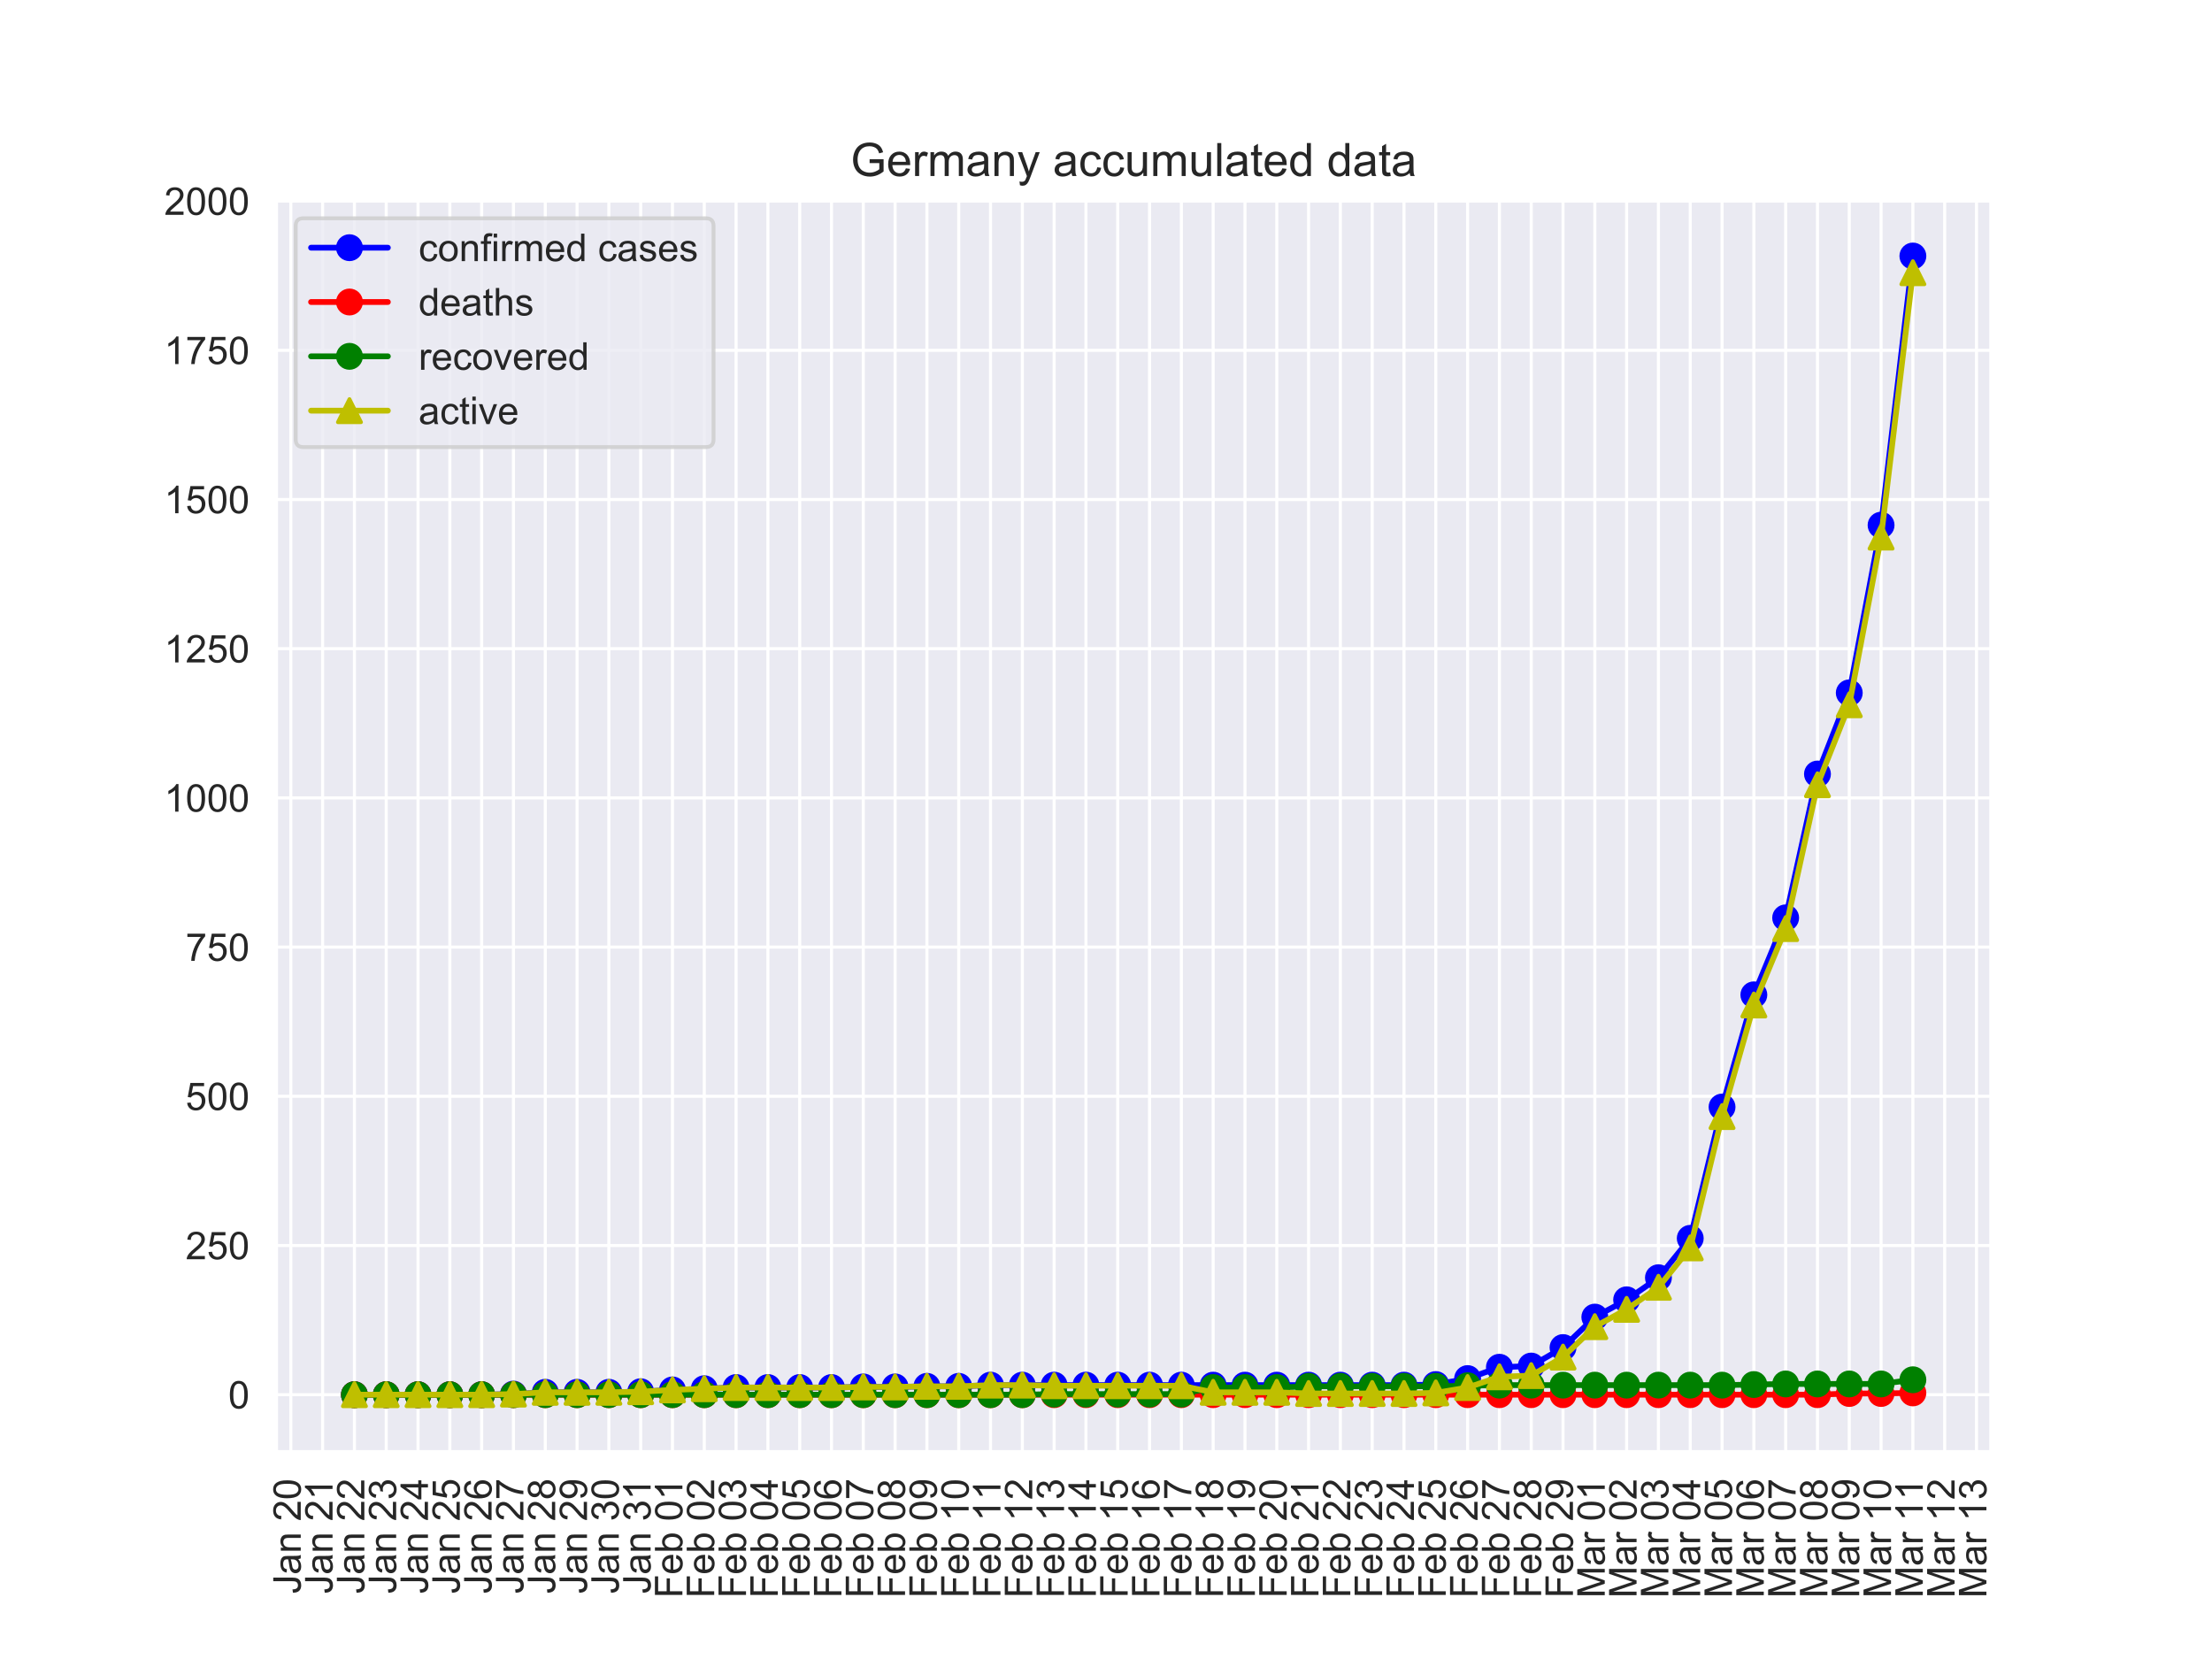 <?xml version="1.0" encoding="utf-8" standalone="no"?>
<!DOCTYPE svg PUBLIC "-//W3C//DTD SVG 1.1//EN"
  "http://www.w3.org/Graphics/SVG/1.1/DTD/svg11.dtd">
<!-- Created with matplotlib (https://matplotlib.org/) -->
<svg height="432pt" version="1.1" viewBox="0 0 576 432" width="576pt" xmlns="http://www.w3.org/2000/svg" xmlns:xlink="http://www.w3.org/1999/xlink">
 <defs>
  <style type="text/css">
*{stroke-linecap:butt;stroke-linejoin:round;}
  </style>
 </defs>
 <g id="figure_1">
  <g id="patch_1">
   <path d="M 0 432 
L 576 432 
L 576 0 
L 0 0 
z
" style="fill:#ffffff;"/>
  </g>
  <g id="axes_1">
   <g id="patch_2">
    <path d="M 72 378 
L 518.4 378 
L 518.4 51.84 
L 72 51.84 
z
" style="fill:#eaeaf2;"/>
   </g>
   <g id="matplotlib.axis_1">
    <g id="xtick_1">
     <g id="line2d_1">
      <path clip-path="url(#p64b0094bd1)" d="M 75.727 378 
L 75.727 51.84 
" style="fill:none;stroke:#ffffff;stroke-linecap:round;stroke-width:0.8;"/>
     </g>
     <g id="text_1">
      <!-- Jan 20 -->
      <defs>
       <path d="M 2.875 20.312 
L 11.422 21.484 
Q 11.766 13.281 14.5 10.25 
Q 17.234 7.234 22.078 7.234 
Q 25.641 7.234 28.219 8.859 
Q 30.812 10.5 31.781 13.297 
Q 32.766 16.109 32.766 22.266 
L 32.766 71.578 
L 42.234 71.578 
L 42.234 22.797 
Q 42.234 13.812 40.062 8.875 
Q 37.891 3.953 33.172 1.359 
Q 28.469 -1.219 22.125 -1.219 
Q 12.703 -1.219 7.688 4.203 
Q 2.688 9.625 2.875 20.312 
z
" id="ArialMT-74"/>
       <path d="M 40.438 6.391 
Q 35.547 2.25 31.031 0.531 
Q 26.516 -1.172 21.344 -1.172 
Q 12.797 -1.172 8.203 3 
Q 3.609 7.172 3.609 13.672 
Q 3.609 17.484 5.344 20.625 
Q 7.078 23.781 9.891 25.688 
Q 12.703 27.594 16.219 28.562 
Q 18.797 29.25 24.031 29.891 
Q 34.672 31.156 39.703 32.906 
Q 39.75 34.719 39.75 35.203 
Q 39.75 40.578 37.25 42.781 
Q 33.891 45.75 27.25 45.75 
Q 21.047 45.75 18.094 43.578 
Q 15.141 41.406 13.719 35.891 
L 5.125 37.062 
Q 6.297 42.578 8.984 45.969 
Q 11.672 49.359 16.75 51.188 
Q 21.828 53.031 28.516 53.031 
Q 35.156 53.031 39.297 51.469 
Q 43.453 49.906 45.406 47.531 
Q 47.359 45.172 48.141 41.547 
Q 48.578 39.312 48.578 33.453 
L 48.578 21.734 
Q 48.578 9.469 49.141 6.219 
Q 49.703 2.984 51.375 0 
L 42.188 0 
Q 40.828 2.734 40.438 6.391 
z
M 39.703 26.031 
Q 34.906 24.078 25.344 22.703 
Q 19.922 21.922 17.672 20.938 
Q 15.438 19.969 14.203 18.094 
Q 12.984 16.219 12.984 13.922 
Q 12.984 10.406 15.641 8.062 
Q 18.312 5.719 23.438 5.719 
Q 28.516 5.719 32.469 7.938 
Q 36.422 10.156 38.281 14.016 
Q 39.703 17 39.703 22.797 
z
" id="ArialMT-97"/>
       <path d="M 6.594 0 
L 6.594 51.859 
L 14.5 51.859 
L 14.5 44.484 
Q 20.219 53.031 31 53.031 
Q 35.688 53.031 39.625 51.344 
Q 43.562 49.656 45.516 46.922 
Q 47.469 44.188 48.25 40.438 
Q 48.734 37.984 48.734 31.891 
L 48.734 0 
L 39.938 0 
L 39.938 31.547 
Q 39.938 36.922 38.906 39.578 
Q 37.891 42.234 35.281 43.812 
Q 32.672 45.406 29.156 45.406 
Q 23.531 45.406 19.453 41.844 
Q 15.375 38.281 15.375 28.328 
L 15.375 0 
z
" id="ArialMT-110"/>
       <path id="ArialMT-32"/>
       <path d="M 50.344 8.453 
L 50.344 0 
L 3.031 0 
Q 2.938 3.172 4.047 6.109 
Q 5.859 10.938 9.828 15.625 
Q 13.812 20.312 21.344 26.469 
Q 33.016 36.031 37.109 41.625 
Q 41.219 47.219 41.219 52.203 
Q 41.219 57.422 37.469 61 
Q 33.734 64.594 27.734 64.594 
Q 21.391 64.594 17.578 60.781 
Q 13.766 56.984 13.719 50.25 
L 4.688 51.172 
Q 5.609 61.281 11.656 66.578 
Q 17.719 71.875 27.938 71.875 
Q 38.234 71.875 44.234 66.156 
Q 50.25 60.453 50.25 52 
Q 50.25 47.703 48.484 43.547 
Q 46.734 39.406 42.656 34.812 
Q 38.578 30.219 29.109 22.219 
Q 21.188 15.578 18.938 13.203 
Q 16.703 10.844 15.234 8.453 
z
" id="ArialMT-50"/>
       <path d="M 4.156 35.297 
Q 4.156 48 6.766 55.734 
Q 9.375 63.484 14.516 67.672 
Q 19.672 71.875 27.484 71.875 
Q 33.25 71.875 37.594 69.547 
Q 41.938 67.234 44.766 62.859 
Q 47.609 58.5 49.219 52.219 
Q 50.828 45.953 50.828 35.297 
Q 50.828 22.703 48.234 14.969 
Q 45.656 7.234 40.5 3 
Q 35.359 -1.219 27.484 -1.219 
Q 17.141 -1.219 11.234 6.203 
Q 4.156 15.141 4.156 35.297 
z
M 13.188 35.297 
Q 13.188 17.672 17.312 11.828 
Q 21.438 6 27.484 6 
Q 33.547 6 37.672 11.859 
Q 41.797 17.719 41.797 35.297 
Q 41.797 52.984 37.672 58.781 
Q 33.547 64.594 27.391 64.594 
Q 21.344 64.594 17.719 59.469 
Q 13.188 52.938 13.188 35.297 
z
" id="ArialMT-48"/>
      </defs>
      <g style="fill:#262626;" transform="translate(78.312 415.022)rotate(-90)scale(0.1 -0.1)">
       <use xlink:href="#ArialMT-74"/>
       <use x="50" xlink:href="#ArialMT-97"/>
       <use x="105.615" xlink:href="#ArialMT-110"/>
       <use x="161.23" xlink:href="#ArialMT-32"/>
       <use x="189.014" xlink:href="#ArialMT-50"/>
       <use x="244.629" xlink:href="#ArialMT-48"/>
      </g>
     </g>
    </g>
    <g id="xtick_2">
     <g id="line2d_2">
      <path clip-path="url(#p64b0094bd1)" d="M 84.009 378 
L 84.009 51.84 
" style="fill:none;stroke:#ffffff;stroke-linecap:round;stroke-width:0.8;"/>
     </g>
     <g id="text_2">
      <!-- Jan 21 -->
      <defs>
       <path d="M 37.25 0 
L 28.469 0 
L 28.469 56 
Q 25.297 52.984 20.141 49.953 
Q 14.984 46.922 10.891 45.406 
L 10.891 53.906 
Q 18.266 57.375 23.781 62.297 
Q 29.297 67.234 31.594 71.875 
L 37.25 71.875 
z
" id="ArialMT-49"/>
      </defs>
      <g style="fill:#262626;" transform="translate(86.594 415.022)rotate(-90)scale(0.1 -0.1)">
       <use xlink:href="#ArialMT-74"/>
       <use x="50" xlink:href="#ArialMT-97"/>
       <use x="105.615" xlink:href="#ArialMT-110"/>
       <use x="161.23" xlink:href="#ArialMT-32"/>
       <use x="189.014" xlink:href="#ArialMT-50"/>
       <use x="244.629" xlink:href="#ArialMT-49"/>
      </g>
     </g>
    </g>
    <g id="xtick_3">
     <g id="line2d_3">
      <path clip-path="url(#p64b0094bd1)" d="M 92.291 378 
L 92.291 51.84 
" style="fill:none;stroke:#ffffff;stroke-linecap:round;stroke-width:0.8;"/>
     </g>
     <g id="text_3">
      <!-- Jan 22 -->
      <g style="fill:#262626;" transform="translate(94.876 415.022)rotate(-90)scale(0.1 -0.1)">
       <use xlink:href="#ArialMT-74"/>
       <use x="50" xlink:href="#ArialMT-97"/>
       <use x="105.615" xlink:href="#ArialMT-110"/>
       <use x="161.23" xlink:href="#ArialMT-32"/>
       <use x="189.014" xlink:href="#ArialMT-50"/>
       <use x="244.629" xlink:href="#ArialMT-50"/>
      </g>
     </g>
    </g>
    <g id="xtick_4">
     <g id="line2d_4">
      <path clip-path="url(#p64b0094bd1)" d="M 100.573 378 
L 100.573 51.84 
" style="fill:none;stroke:#ffffff;stroke-linecap:round;stroke-width:0.8;"/>
     </g>
     <g id="text_4">
      <!-- Jan 23 -->
      <defs>
       <path d="M 4.203 18.891 
L 12.984 20.062 
Q 14.5 12.594 18.141 9.297 
Q 21.781 6 27 6 
Q 33.203 6 37.469 10.297 
Q 41.75 14.594 41.75 20.953 
Q 41.75 27 37.797 30.922 
Q 33.844 34.859 27.734 34.859 
Q 25.25 34.859 21.531 33.891 
L 22.516 41.609 
Q 23.391 41.5 23.922 41.5 
Q 29.547 41.5 34.031 44.422 
Q 38.531 47.359 38.531 53.469 
Q 38.531 58.297 35.25 61.469 
Q 31.984 64.656 26.812 64.656 
Q 21.688 64.656 18.266 61.422 
Q 14.844 58.203 13.875 51.766 
L 5.078 53.328 
Q 6.688 62.156 12.391 67.016 
Q 18.109 71.875 26.609 71.875 
Q 32.469 71.875 37.391 69.359 
Q 42.328 66.844 44.938 62.5 
Q 47.562 58.156 47.562 53.266 
Q 47.562 48.641 45.062 44.828 
Q 42.578 41.016 37.703 38.766 
Q 44.047 37.312 47.562 32.688 
Q 51.078 28.078 51.078 21.141 
Q 51.078 11.766 44.234 5.25 
Q 37.406 -1.266 26.953 -1.266 
Q 17.531 -1.266 11.297 4.344 
Q 5.078 9.969 4.203 18.891 
z
" id="ArialMT-51"/>
      </defs>
      <g style="fill:#262626;" transform="translate(103.158 415.022)rotate(-90)scale(0.1 -0.1)">
       <use xlink:href="#ArialMT-74"/>
       <use x="50" xlink:href="#ArialMT-97"/>
       <use x="105.615" xlink:href="#ArialMT-110"/>
       <use x="161.23" xlink:href="#ArialMT-32"/>
       <use x="189.014" xlink:href="#ArialMT-50"/>
       <use x="244.629" xlink:href="#ArialMT-51"/>
      </g>
     </g>
    </g>
    <g id="xtick_5">
     <g id="line2d_5">
      <path clip-path="url(#p64b0094bd1)" d="M 108.855 378 
L 108.855 51.84 
" style="fill:none;stroke:#ffffff;stroke-linecap:round;stroke-width:0.8;"/>
     </g>
     <g id="text_5">
      <!-- Jan 24 -->
      <defs>
       <path d="M 32.328 0 
L 32.328 17.141 
L 1.266 17.141 
L 1.266 25.203 
L 33.938 71.578 
L 41.109 71.578 
L 41.109 25.203 
L 50.781 25.203 
L 50.781 17.141 
L 41.109 17.141 
L 41.109 0 
z
M 32.328 25.203 
L 32.328 57.469 
L 9.906 25.203 
z
" id="ArialMT-52"/>
      </defs>
      <g style="fill:#262626;" transform="translate(111.44 415.022)rotate(-90)scale(0.1 -0.1)">
       <use xlink:href="#ArialMT-74"/>
       <use x="50" xlink:href="#ArialMT-97"/>
       <use x="105.615" xlink:href="#ArialMT-110"/>
       <use x="161.23" xlink:href="#ArialMT-32"/>
       <use x="189.014" xlink:href="#ArialMT-50"/>
       <use x="244.629" xlink:href="#ArialMT-52"/>
      </g>
     </g>
    </g>
    <g id="xtick_6">
     <g id="line2d_6">
      <path clip-path="url(#p64b0094bd1)" d="M 117.137 378 
L 117.137 51.84 
" style="fill:none;stroke:#ffffff;stroke-linecap:round;stroke-width:0.8;"/>
     </g>
     <g id="text_6">
      <!-- Jan 25 -->
      <defs>
       <path d="M 4.156 18.75 
L 13.375 19.531 
Q 14.406 12.797 18.141 9.391 
Q 21.875 6 27.156 6 
Q 33.5 6 37.891 10.781 
Q 42.281 15.578 42.281 23.484 
Q 42.281 31 38.062 35.344 
Q 33.844 39.703 27 39.703 
Q 22.75 39.703 19.328 37.766 
Q 15.922 35.844 13.969 32.766 
L 5.719 33.844 
L 12.641 70.609 
L 48.25 70.609 
L 48.25 62.203 
L 19.672 62.203 
L 15.828 42.969 
Q 22.266 47.469 29.344 47.469 
Q 38.719 47.469 45.156 40.969 
Q 51.609 34.469 51.609 24.266 
Q 51.609 14.547 45.953 7.469 
Q 39.062 -1.219 27.156 -1.219 
Q 17.391 -1.219 11.203 4.25 
Q 5.031 9.719 4.156 18.75 
z
" id="ArialMT-53"/>
      </defs>
      <g style="fill:#262626;" transform="translate(119.722 415.022)rotate(-90)scale(0.1 -0.1)">
       <use xlink:href="#ArialMT-74"/>
       <use x="50" xlink:href="#ArialMT-97"/>
       <use x="105.615" xlink:href="#ArialMT-110"/>
       <use x="161.23" xlink:href="#ArialMT-32"/>
       <use x="189.014" xlink:href="#ArialMT-50"/>
       <use x="244.629" xlink:href="#ArialMT-53"/>
      </g>
     </g>
    </g>
    <g id="xtick_7">
     <g id="line2d_7">
      <path clip-path="url(#p64b0094bd1)" d="M 125.419 378 
L 125.419 51.84 
" style="fill:none;stroke:#ffffff;stroke-linecap:round;stroke-width:0.8;"/>
     </g>
     <g id="text_7">
      <!-- Jan 26 -->
      <defs>
       <path d="M 49.75 54.047 
L 41.016 53.375 
Q 39.844 58.547 37.703 60.891 
Q 34.125 64.656 28.906 64.656 
Q 24.703 64.656 21.531 62.312 
Q 17.391 59.281 14.984 53.469 
Q 12.594 47.656 12.5 36.922 
Q 15.672 41.75 20.266 44.094 
Q 24.859 46.438 29.891 46.438 
Q 38.672 46.438 44.844 39.969 
Q 51.031 33.5 51.031 23.25 
Q 51.031 16.5 48.125 10.719 
Q 45.219 4.938 40.141 1.859 
Q 35.062 -1.219 28.609 -1.219 
Q 17.625 -1.219 10.688 6.859 
Q 3.766 14.938 3.766 33.5 
Q 3.766 54.25 11.422 63.672 
Q 18.109 71.875 29.438 71.875 
Q 37.891 71.875 43.281 67.141 
Q 48.688 62.406 49.75 54.047 
z
M 13.875 23.188 
Q 13.875 18.656 15.797 14.5 
Q 17.719 10.359 21.188 8.172 
Q 24.656 6 28.469 6 
Q 34.031 6 38.031 10.484 
Q 42.047 14.984 42.047 22.703 
Q 42.047 30.125 38.078 34.391 
Q 34.125 38.672 28.125 38.672 
Q 22.172 38.672 18.016 34.391 
Q 13.875 30.125 13.875 23.188 
z
" id="ArialMT-54"/>
      </defs>
      <g style="fill:#262626;" transform="translate(128.004 415.022)rotate(-90)scale(0.1 -0.1)">
       <use xlink:href="#ArialMT-74"/>
       <use x="50" xlink:href="#ArialMT-97"/>
       <use x="105.615" xlink:href="#ArialMT-110"/>
       <use x="161.23" xlink:href="#ArialMT-32"/>
       <use x="189.014" xlink:href="#ArialMT-50"/>
       <use x="244.629" xlink:href="#ArialMT-54"/>
      </g>
     </g>
    </g>
    <g id="xtick_8">
     <g id="line2d_8">
      <path clip-path="url(#p64b0094bd1)" d="M 133.701 378 
L 133.701 51.84 
" style="fill:none;stroke:#ffffff;stroke-linecap:round;stroke-width:0.8;"/>
     </g>
     <g id="text_8">
      <!-- Jan 27 -->
      <defs>
       <path d="M 4.734 62.203 
L 4.734 70.656 
L 51.078 70.656 
L 51.078 63.812 
Q 44.234 56.547 37.516 44.484 
Q 30.812 32.422 27.156 19.672 
Q 24.516 10.688 23.781 0 
L 14.75 0 
Q 14.891 8.453 18.062 20.406 
Q 21.234 32.375 27.172 43.484 
Q 33.109 54.594 39.797 62.203 
z
" id="ArialMT-55"/>
      </defs>
      <g style="fill:#262626;" transform="translate(136.286 415.022)rotate(-90)scale(0.1 -0.1)">
       <use xlink:href="#ArialMT-74"/>
       <use x="50" xlink:href="#ArialMT-97"/>
       <use x="105.615" xlink:href="#ArialMT-110"/>
       <use x="161.23" xlink:href="#ArialMT-32"/>
       <use x="189.014" xlink:href="#ArialMT-50"/>
       <use x="244.629" xlink:href="#ArialMT-55"/>
      </g>
     </g>
    </g>
    <g id="xtick_9">
     <g id="line2d_9">
      <path clip-path="url(#p64b0094bd1)" d="M 141.983 378 
L 141.983 51.84 
" style="fill:none;stroke:#ffffff;stroke-linecap:round;stroke-width:0.8;"/>
     </g>
     <g id="text_9">
      <!-- Jan 28 -->
      <defs>
       <path d="M 17.672 38.812 
Q 12.203 40.828 9.562 44.531 
Q 6.938 48.25 6.938 53.422 
Q 6.938 61.234 12.547 66.547 
Q 18.172 71.875 27.484 71.875 
Q 36.859 71.875 42.578 66.422 
Q 48.297 60.984 48.297 53.172 
Q 48.297 48.188 45.672 44.5 
Q 43.062 40.828 37.75 38.812 
Q 44.344 36.672 47.781 31.875 
Q 51.219 27.094 51.219 20.453 
Q 51.219 11.281 44.719 5.031 
Q 38.234 -1.219 27.641 -1.219 
Q 17.047 -1.219 10.547 5.047 
Q 4.047 11.328 4.047 20.703 
Q 4.047 27.688 7.594 32.391 
Q 11.141 37.109 17.672 38.812 
z
M 15.922 53.719 
Q 15.922 48.641 19.188 45.406 
Q 22.469 42.188 27.688 42.188 
Q 32.766 42.188 36.016 45.375 
Q 39.266 48.578 39.266 53.219 
Q 39.266 58.062 35.906 61.359 
Q 32.562 64.656 27.594 64.656 
Q 22.562 64.656 19.234 61.422 
Q 15.922 58.203 15.922 53.719 
z
M 13.094 20.656 
Q 13.094 16.891 14.875 13.375 
Q 16.656 9.859 20.172 7.922 
Q 23.688 6 27.734 6 
Q 34.031 6 38.125 10.047 
Q 42.234 14.109 42.234 20.359 
Q 42.234 26.703 38.016 30.859 
Q 33.797 35.016 27.438 35.016 
Q 21.234 35.016 17.156 30.906 
Q 13.094 26.812 13.094 20.656 
z
" id="ArialMT-56"/>
      </defs>
      <g style="fill:#262626;" transform="translate(144.568 415.022)rotate(-90)scale(0.1 -0.1)">
       <use xlink:href="#ArialMT-74"/>
       <use x="50" xlink:href="#ArialMT-97"/>
       <use x="105.615" xlink:href="#ArialMT-110"/>
       <use x="161.23" xlink:href="#ArialMT-32"/>
       <use x="189.014" xlink:href="#ArialMT-50"/>
       <use x="244.629" xlink:href="#ArialMT-56"/>
      </g>
     </g>
    </g>
    <g id="xtick_10">
     <g id="line2d_10">
      <path clip-path="url(#p64b0094bd1)" d="M 150.265 378 
L 150.265 51.84 
" style="fill:none;stroke:#ffffff;stroke-linecap:round;stroke-width:0.8;"/>
     </g>
     <g id="text_10">
      <!-- Jan 29 -->
      <defs>
       <path d="M 5.469 16.547 
L 13.922 17.328 
Q 14.984 11.375 18.016 8.688 
Q 21.047 6 25.781 6 
Q 29.828 6 32.875 7.859 
Q 35.938 9.719 37.891 12.812 
Q 39.844 15.922 41.156 21.188 
Q 42.484 26.469 42.484 31.938 
Q 42.484 32.516 42.438 33.688 
Q 39.797 29.5 35.234 26.875 
Q 30.672 24.266 25.344 24.266 
Q 16.453 24.266 10.297 30.703 
Q 4.156 37.156 4.156 47.703 
Q 4.156 58.594 10.578 65.234 
Q 17 71.875 26.656 71.875 
Q 33.641 71.875 39.422 68.109 
Q 45.219 64.359 48.219 57.391 
Q 51.219 50.438 51.219 37.25 
Q 51.219 23.531 48.234 15.406 
Q 45.266 7.281 39.375 3.031 
Q 33.5 -1.219 25.594 -1.219 
Q 17.188 -1.219 11.859 3.438 
Q 6.547 8.109 5.469 16.547 
z
M 41.453 48.141 
Q 41.453 55.719 37.422 60.156 
Q 33.406 64.594 27.734 64.594 
Q 21.875 64.594 17.531 59.812 
Q 13.188 55.031 13.188 47.406 
Q 13.188 40.578 17.312 36.297 
Q 21.438 32.031 27.484 32.031 
Q 33.594 32.031 37.516 36.297 
Q 41.453 40.578 41.453 48.141 
z
" id="ArialMT-57"/>
      </defs>
      <g style="fill:#262626;" transform="translate(152.85 415.022)rotate(-90)scale(0.1 -0.1)">
       <use xlink:href="#ArialMT-74"/>
       <use x="50" xlink:href="#ArialMT-97"/>
       <use x="105.615" xlink:href="#ArialMT-110"/>
       <use x="161.23" xlink:href="#ArialMT-32"/>
       <use x="189.014" xlink:href="#ArialMT-50"/>
       <use x="244.629" xlink:href="#ArialMT-57"/>
      </g>
     </g>
    </g>
    <g id="xtick_11">
     <g id="line2d_11">
      <path clip-path="url(#p64b0094bd1)" d="M 158.547 378 
L 158.547 51.84 
" style="fill:none;stroke:#ffffff;stroke-linecap:round;stroke-width:0.8;"/>
     </g>
     <g id="text_11">
      <!-- Jan 30 -->
      <g style="fill:#262626;" transform="translate(161.132 415.022)rotate(-90)scale(0.1 -0.1)">
       <use xlink:href="#ArialMT-74"/>
       <use x="50" xlink:href="#ArialMT-97"/>
       <use x="105.615" xlink:href="#ArialMT-110"/>
       <use x="161.23" xlink:href="#ArialMT-32"/>
       <use x="189.014" xlink:href="#ArialMT-51"/>
       <use x="244.629" xlink:href="#ArialMT-48"/>
      </g>
     </g>
    </g>
    <g id="xtick_12">
     <g id="line2d_12">
      <path clip-path="url(#p64b0094bd1)" d="M 166.829 378 
L 166.829 51.84 
" style="fill:none;stroke:#ffffff;stroke-linecap:round;stroke-width:0.8;"/>
     </g>
     <g id="text_12">
      <!-- Jan 31 -->
      <g style="fill:#262626;" transform="translate(169.414 415.022)rotate(-90)scale(0.1 -0.1)">
       <use xlink:href="#ArialMT-74"/>
       <use x="50" xlink:href="#ArialMT-97"/>
       <use x="105.615" xlink:href="#ArialMT-110"/>
       <use x="161.23" xlink:href="#ArialMT-32"/>
       <use x="189.014" xlink:href="#ArialMT-51"/>
       <use x="244.629" xlink:href="#ArialMT-49"/>
      </g>
     </g>
    </g>
    <g id="xtick_13">
     <g id="line2d_13">
      <path clip-path="url(#p64b0094bd1)" d="M 175.111 378 
L 175.111 51.84 
" style="fill:none;stroke:#ffffff;stroke-linecap:round;stroke-width:0.8;"/>
     </g>
     <g id="text_13">
      <!-- Feb 01 -->
      <defs>
       <path d="M 8.203 0 
L 8.203 71.578 
L 56.5 71.578 
L 56.5 63.141 
L 17.672 63.141 
L 17.672 40.969 
L 51.266 40.969 
L 51.266 32.516 
L 17.672 32.516 
L 17.672 0 
z
" id="ArialMT-70"/>
       <path d="M 42.094 16.703 
L 51.172 15.578 
Q 49.031 7.625 43.219 3.219 
Q 37.406 -1.172 28.375 -1.172 
Q 17 -1.172 10.328 5.828 
Q 3.656 12.844 3.656 25.484 
Q 3.656 38.578 10.391 45.797 
Q 17.141 53.031 27.875 53.031 
Q 38.281 53.031 44.875 45.953 
Q 51.469 38.875 51.469 26.031 
Q 51.469 25.25 51.422 23.688 
L 12.75 23.688 
Q 13.234 15.141 17.578 10.594 
Q 21.922 6.062 28.422 6.062 
Q 33.25 6.062 36.672 8.594 
Q 40.094 11.141 42.094 16.703 
z
M 13.234 30.906 
L 42.188 30.906 
Q 41.609 37.453 38.875 40.719 
Q 34.672 45.797 27.984 45.797 
Q 21.922 45.797 17.797 41.75 
Q 13.672 37.703 13.234 30.906 
z
" id="ArialMT-101"/>
       <path d="M 14.703 0 
L 6.547 0 
L 6.547 71.578 
L 15.328 71.578 
L 15.328 46.047 
Q 20.906 53.031 29.547 53.031 
Q 34.328 53.031 38.594 51.094 
Q 42.875 49.172 45.625 45.672 
Q 48.391 42.188 49.953 37.25 
Q 51.516 32.328 51.516 26.703 
Q 51.516 13.375 44.922 6.094 
Q 38.328 -1.172 29.109 -1.172 
Q 19.922 -1.172 14.703 6.5 
z
M 14.594 26.312 
Q 14.594 17 17.141 12.844 
Q 21.297 6.062 28.375 6.062 
Q 34.125 6.062 38.328 11.062 
Q 42.531 16.062 42.531 25.984 
Q 42.531 36.141 38.5 40.969 
Q 34.469 45.797 28.766 45.797 
Q 23 45.797 18.797 40.797 
Q 14.594 35.797 14.594 26.312 
z
" id="ArialMT-98"/>
      </defs>
      <g style="fill:#262626;" transform="translate(177.696 416.13)rotate(-90)scale(0.1 -0.1)">
       <use xlink:href="#ArialMT-70"/>
       <use x="61.084" xlink:href="#ArialMT-101"/>
       <use x="116.699" xlink:href="#ArialMT-98"/>
       <use x="172.314" xlink:href="#ArialMT-32"/>
       <use x="200.098" xlink:href="#ArialMT-48"/>
       <use x="255.713" xlink:href="#ArialMT-49"/>
      </g>
     </g>
    </g>
    <g id="xtick_14">
     <g id="line2d_14">
      <path clip-path="url(#p64b0094bd1)" d="M 183.393 378 
L 183.393 51.84 
" style="fill:none;stroke:#ffffff;stroke-linecap:round;stroke-width:0.8;"/>
     </g>
     <g id="text_14">
      <!-- Feb 02 -->
      <g style="fill:#262626;" transform="translate(185.978 416.13)rotate(-90)scale(0.1 -0.1)">
       <use xlink:href="#ArialMT-70"/>
       <use x="61.084" xlink:href="#ArialMT-101"/>
       <use x="116.699" xlink:href="#ArialMT-98"/>
       <use x="172.314" xlink:href="#ArialMT-32"/>
       <use x="200.098" xlink:href="#ArialMT-48"/>
       <use x="255.713" xlink:href="#ArialMT-50"/>
      </g>
     </g>
    </g>
    <g id="xtick_15">
     <g id="line2d_15">
      <path clip-path="url(#p64b0094bd1)" d="M 191.675 378 
L 191.675 51.84 
" style="fill:none;stroke:#ffffff;stroke-linecap:round;stroke-width:0.8;"/>
     </g>
     <g id="text_15">
      <!-- Feb 03 -->
      <g style="fill:#262626;" transform="translate(194.26 416.13)rotate(-90)scale(0.1 -0.1)">
       <use xlink:href="#ArialMT-70"/>
       <use x="61.084" xlink:href="#ArialMT-101"/>
       <use x="116.699" xlink:href="#ArialMT-98"/>
       <use x="172.314" xlink:href="#ArialMT-32"/>
       <use x="200.098" xlink:href="#ArialMT-48"/>
       <use x="255.713" xlink:href="#ArialMT-51"/>
      </g>
     </g>
    </g>
    <g id="xtick_16">
     <g id="line2d_16">
      <path clip-path="url(#p64b0094bd1)" d="M 199.957 378 
L 199.957 51.84 
" style="fill:none;stroke:#ffffff;stroke-linecap:round;stroke-width:0.8;"/>
     </g>
     <g id="text_16">
      <!-- Feb 04 -->
      <g style="fill:#262626;" transform="translate(202.542 416.13)rotate(-90)scale(0.1 -0.1)">
       <use xlink:href="#ArialMT-70"/>
       <use x="61.084" xlink:href="#ArialMT-101"/>
       <use x="116.699" xlink:href="#ArialMT-98"/>
       <use x="172.314" xlink:href="#ArialMT-32"/>
       <use x="200.098" xlink:href="#ArialMT-48"/>
       <use x="255.713" xlink:href="#ArialMT-52"/>
      </g>
     </g>
    </g>
    <g id="xtick_17">
     <g id="line2d_17">
      <path clip-path="url(#p64b0094bd1)" d="M 208.239 378 
L 208.239 51.84 
" style="fill:none;stroke:#ffffff;stroke-linecap:round;stroke-width:0.8;"/>
     </g>
     <g id="text_17">
      <!-- Feb 05 -->
      <g style="fill:#262626;" transform="translate(210.824 416.13)rotate(-90)scale(0.1 -0.1)">
       <use xlink:href="#ArialMT-70"/>
       <use x="61.084" xlink:href="#ArialMT-101"/>
       <use x="116.699" xlink:href="#ArialMT-98"/>
       <use x="172.314" xlink:href="#ArialMT-32"/>
       <use x="200.098" xlink:href="#ArialMT-48"/>
       <use x="255.713" xlink:href="#ArialMT-53"/>
      </g>
     </g>
    </g>
    <g id="xtick_18">
     <g id="line2d_18">
      <path clip-path="url(#p64b0094bd1)" d="M 216.521 378 
L 216.521 51.84 
" style="fill:none;stroke:#ffffff;stroke-linecap:round;stroke-width:0.8;"/>
     </g>
     <g id="text_18">
      <!-- Feb 06 -->
      <g style="fill:#262626;" transform="translate(219.106 416.13)rotate(-90)scale(0.1 -0.1)">
       <use xlink:href="#ArialMT-70"/>
       <use x="61.084" xlink:href="#ArialMT-101"/>
       <use x="116.699" xlink:href="#ArialMT-98"/>
       <use x="172.314" xlink:href="#ArialMT-32"/>
       <use x="200.098" xlink:href="#ArialMT-48"/>
       <use x="255.713" xlink:href="#ArialMT-54"/>
      </g>
     </g>
    </g>
    <g id="xtick_19">
     <g id="line2d_19">
      <path clip-path="url(#p64b0094bd1)" d="M 224.803 378 
L 224.803 51.84 
" style="fill:none;stroke:#ffffff;stroke-linecap:round;stroke-width:0.8;"/>
     </g>
     <g id="text_19">
      <!-- Feb 07 -->
      <g style="fill:#262626;" transform="translate(227.388 416.13)rotate(-90)scale(0.1 -0.1)">
       <use xlink:href="#ArialMT-70"/>
       <use x="61.084" xlink:href="#ArialMT-101"/>
       <use x="116.699" xlink:href="#ArialMT-98"/>
       <use x="172.314" xlink:href="#ArialMT-32"/>
       <use x="200.098" xlink:href="#ArialMT-48"/>
       <use x="255.713" xlink:href="#ArialMT-55"/>
      </g>
     </g>
    </g>
    <g id="xtick_20">
     <g id="line2d_20">
      <path clip-path="url(#p64b0094bd1)" d="M 233.085 378 
L 233.085 51.84 
" style="fill:none;stroke:#ffffff;stroke-linecap:round;stroke-width:0.8;"/>
     </g>
     <g id="text_20">
      <!-- Feb 08 -->
      <g style="fill:#262626;" transform="translate(235.67 416.13)rotate(-90)scale(0.1 -0.1)">
       <use xlink:href="#ArialMT-70"/>
       <use x="61.084" xlink:href="#ArialMT-101"/>
       <use x="116.699" xlink:href="#ArialMT-98"/>
       <use x="172.314" xlink:href="#ArialMT-32"/>
       <use x="200.098" xlink:href="#ArialMT-48"/>
       <use x="255.713" xlink:href="#ArialMT-56"/>
      </g>
     </g>
    </g>
    <g id="xtick_21">
     <g id="line2d_21">
      <path clip-path="url(#p64b0094bd1)" d="M 241.367 378 
L 241.367 51.84 
" style="fill:none;stroke:#ffffff;stroke-linecap:round;stroke-width:0.8;"/>
     </g>
     <g id="text_21">
      <!-- Feb 09 -->
      <g style="fill:#262626;" transform="translate(243.952 416.13)rotate(-90)scale(0.1 -0.1)">
       <use xlink:href="#ArialMT-70"/>
       <use x="61.084" xlink:href="#ArialMT-101"/>
       <use x="116.699" xlink:href="#ArialMT-98"/>
       <use x="172.314" xlink:href="#ArialMT-32"/>
       <use x="200.098" xlink:href="#ArialMT-48"/>
       <use x="255.713" xlink:href="#ArialMT-57"/>
      </g>
     </g>
    </g>
    <g id="xtick_22">
     <g id="line2d_22">
      <path clip-path="url(#p64b0094bd1)" d="M 249.649 378 
L 249.649 51.84 
" style="fill:none;stroke:#ffffff;stroke-linecap:round;stroke-width:0.8;"/>
     </g>
     <g id="text_22">
      <!-- Feb 10 -->
      <g style="fill:#262626;" transform="translate(252.234 416.13)rotate(-90)scale(0.1 -0.1)">
       <use xlink:href="#ArialMT-70"/>
       <use x="61.084" xlink:href="#ArialMT-101"/>
       <use x="116.699" xlink:href="#ArialMT-98"/>
       <use x="172.314" xlink:href="#ArialMT-32"/>
       <use x="200.098" xlink:href="#ArialMT-49"/>
       <use x="255.713" xlink:href="#ArialMT-48"/>
      </g>
     </g>
    </g>
    <g id="xtick_23">
     <g id="line2d_23">
      <path clip-path="url(#p64b0094bd1)" d="M 257.931 378 
L 257.931 51.84 
" style="fill:none;stroke:#ffffff;stroke-linecap:round;stroke-width:0.8;"/>
     </g>
     <g id="text_23">
      <!-- Feb 11 -->
      <g style="fill:#262626;" transform="translate(260.516 416.119)rotate(-90)scale(0.1 -0.1)">
       <use xlink:href="#ArialMT-70"/>
       <use x="61.084" xlink:href="#ArialMT-101"/>
       <use x="116.699" xlink:href="#ArialMT-98"/>
       <use x="172.314" xlink:href="#ArialMT-32"/>
       <use x="200.098" xlink:href="#ArialMT-49"/>
       <use x="255.604" xlink:href="#ArialMT-49"/>
      </g>
     </g>
    </g>
    <g id="xtick_24">
     <g id="line2d_24">
      <path clip-path="url(#p64b0094bd1)" d="M 266.213 378 
L 266.213 51.84 
" style="fill:none;stroke:#ffffff;stroke-linecap:round;stroke-width:0.8;"/>
     </g>
     <g id="text_24">
      <!-- Feb 12 -->
      <g style="fill:#262626;" transform="translate(268.798 416.13)rotate(-90)scale(0.1 -0.1)">
       <use xlink:href="#ArialMT-70"/>
       <use x="61.084" xlink:href="#ArialMT-101"/>
       <use x="116.699" xlink:href="#ArialMT-98"/>
       <use x="172.314" xlink:href="#ArialMT-32"/>
       <use x="200.098" xlink:href="#ArialMT-49"/>
       <use x="255.713" xlink:href="#ArialMT-50"/>
      </g>
     </g>
    </g>
    <g id="xtick_25">
     <g id="line2d_25">
      <path clip-path="url(#p64b0094bd1)" d="M 274.495 378 
L 274.495 51.84 
" style="fill:none;stroke:#ffffff;stroke-linecap:round;stroke-width:0.8;"/>
     </g>
     <g id="text_25">
      <!-- Feb 13 -->
      <g style="fill:#262626;" transform="translate(277.08 416.13)rotate(-90)scale(0.1 -0.1)">
       <use xlink:href="#ArialMT-70"/>
       <use x="61.084" xlink:href="#ArialMT-101"/>
       <use x="116.699" xlink:href="#ArialMT-98"/>
       <use x="172.314" xlink:href="#ArialMT-32"/>
       <use x="200.098" xlink:href="#ArialMT-49"/>
       <use x="255.713" xlink:href="#ArialMT-51"/>
      </g>
     </g>
    </g>
    <g id="xtick_26">
     <g id="line2d_26">
      <path clip-path="url(#p64b0094bd1)" d="M 282.777 378 
L 282.777 51.84 
" style="fill:none;stroke:#ffffff;stroke-linecap:round;stroke-width:0.8;"/>
     </g>
     <g id="text_26">
      <!-- Feb 14 -->
      <g style="fill:#262626;" transform="translate(285.362 416.13)rotate(-90)scale(0.1 -0.1)">
       <use xlink:href="#ArialMT-70"/>
       <use x="61.084" xlink:href="#ArialMT-101"/>
       <use x="116.699" xlink:href="#ArialMT-98"/>
       <use x="172.314" xlink:href="#ArialMT-32"/>
       <use x="200.098" xlink:href="#ArialMT-49"/>
       <use x="255.713" xlink:href="#ArialMT-52"/>
      </g>
     </g>
    </g>
    <g id="xtick_27">
     <g id="line2d_27">
      <path clip-path="url(#p64b0094bd1)" d="M 291.059 378 
L 291.059 51.84 
" style="fill:none;stroke:#ffffff;stroke-linecap:round;stroke-width:0.8;"/>
     </g>
     <g id="text_27">
      <!-- Feb 15 -->
      <g style="fill:#262626;" transform="translate(293.644 416.13)rotate(-90)scale(0.1 -0.1)">
       <use xlink:href="#ArialMT-70"/>
       <use x="61.084" xlink:href="#ArialMT-101"/>
       <use x="116.699" xlink:href="#ArialMT-98"/>
       <use x="172.314" xlink:href="#ArialMT-32"/>
       <use x="200.098" xlink:href="#ArialMT-49"/>
       <use x="255.713" xlink:href="#ArialMT-53"/>
      </g>
     </g>
    </g>
    <g id="xtick_28">
     <g id="line2d_28">
      <path clip-path="url(#p64b0094bd1)" d="M 299.341 378 
L 299.341 51.84 
" style="fill:none;stroke:#ffffff;stroke-linecap:round;stroke-width:0.8;"/>
     </g>
     <g id="text_28">
      <!-- Feb 16 -->
      <g style="fill:#262626;" transform="translate(301.926 416.13)rotate(-90)scale(0.1 -0.1)">
       <use xlink:href="#ArialMT-70"/>
       <use x="61.084" xlink:href="#ArialMT-101"/>
       <use x="116.699" xlink:href="#ArialMT-98"/>
       <use x="172.314" xlink:href="#ArialMT-32"/>
       <use x="200.098" xlink:href="#ArialMT-49"/>
       <use x="255.713" xlink:href="#ArialMT-54"/>
      </g>
     </g>
    </g>
    <g id="xtick_29">
     <g id="line2d_29">
      <path clip-path="url(#p64b0094bd1)" d="M 307.623 378 
L 307.623 51.84 
" style="fill:none;stroke:#ffffff;stroke-linecap:round;stroke-width:0.8;"/>
     </g>
     <g id="text_29">
      <!-- Feb 17 -->
      <g style="fill:#262626;" transform="translate(310.208 416.13)rotate(-90)scale(0.1 -0.1)">
       <use xlink:href="#ArialMT-70"/>
       <use x="61.084" xlink:href="#ArialMT-101"/>
       <use x="116.699" xlink:href="#ArialMT-98"/>
       <use x="172.314" xlink:href="#ArialMT-32"/>
       <use x="200.098" xlink:href="#ArialMT-49"/>
       <use x="255.713" xlink:href="#ArialMT-55"/>
      </g>
     </g>
    </g>
    <g id="xtick_30">
     <g id="line2d_30">
      <path clip-path="url(#p64b0094bd1)" d="M 315.905 378 
L 315.905 51.84 
" style="fill:none;stroke:#ffffff;stroke-linecap:round;stroke-width:0.8;"/>
     </g>
     <g id="text_30">
      <!-- Feb 18 -->
      <g style="fill:#262626;" transform="translate(318.49 416.13)rotate(-90)scale(0.1 -0.1)">
       <use xlink:href="#ArialMT-70"/>
       <use x="61.084" xlink:href="#ArialMT-101"/>
       <use x="116.699" xlink:href="#ArialMT-98"/>
       <use x="172.314" xlink:href="#ArialMT-32"/>
       <use x="200.098" xlink:href="#ArialMT-49"/>
       <use x="255.713" xlink:href="#ArialMT-56"/>
      </g>
     </g>
    </g>
    <g id="xtick_31">
     <g id="line2d_31">
      <path clip-path="url(#p64b0094bd1)" d="M 324.187 378 
L 324.187 51.84 
" style="fill:none;stroke:#ffffff;stroke-linecap:round;stroke-width:0.8;"/>
     </g>
     <g id="text_31">
      <!-- Feb 19 -->
      <g style="fill:#262626;" transform="translate(326.772 416.13)rotate(-90)scale(0.1 -0.1)">
       <use xlink:href="#ArialMT-70"/>
       <use x="61.084" xlink:href="#ArialMT-101"/>
       <use x="116.699" xlink:href="#ArialMT-98"/>
       <use x="172.314" xlink:href="#ArialMT-32"/>
       <use x="200.098" xlink:href="#ArialMT-49"/>
       <use x="255.713" xlink:href="#ArialMT-57"/>
      </g>
     </g>
    </g>
    <g id="xtick_32">
     <g id="line2d_32">
      <path clip-path="url(#p64b0094bd1)" d="M 332.469 378 
L 332.469 51.84 
" style="fill:none;stroke:#ffffff;stroke-linecap:round;stroke-width:0.8;"/>
     </g>
     <g id="text_32">
      <!-- Feb 20 -->
      <g style="fill:#262626;" transform="translate(335.054 416.13)rotate(-90)scale(0.1 -0.1)">
       <use xlink:href="#ArialMT-70"/>
       <use x="61.084" xlink:href="#ArialMT-101"/>
       <use x="116.699" xlink:href="#ArialMT-98"/>
       <use x="172.314" xlink:href="#ArialMT-32"/>
       <use x="200.098" xlink:href="#ArialMT-50"/>
       <use x="255.713" xlink:href="#ArialMT-48"/>
      </g>
     </g>
    </g>
    <g id="xtick_33">
     <g id="line2d_33">
      <path clip-path="url(#p64b0094bd1)" d="M 340.751 378 
L 340.751 51.84 
" style="fill:none;stroke:#ffffff;stroke-linecap:round;stroke-width:0.8;"/>
     </g>
     <g id="text_33">
      <!-- Feb 21 -->
      <g style="fill:#262626;" transform="translate(343.336 416.13)rotate(-90)scale(0.1 -0.1)">
       <use xlink:href="#ArialMT-70"/>
       <use x="61.084" xlink:href="#ArialMT-101"/>
       <use x="116.699" xlink:href="#ArialMT-98"/>
       <use x="172.314" xlink:href="#ArialMT-32"/>
       <use x="200.098" xlink:href="#ArialMT-50"/>
       <use x="255.713" xlink:href="#ArialMT-49"/>
      </g>
     </g>
    </g>
    <g id="xtick_34">
     <g id="line2d_34">
      <path clip-path="url(#p64b0094bd1)" d="M 349.033 378 
L 349.033 51.84 
" style="fill:none;stroke:#ffffff;stroke-linecap:round;stroke-width:0.8;"/>
     </g>
     <g id="text_34">
      <!-- Feb 22 -->
      <g style="fill:#262626;" transform="translate(351.618 416.13)rotate(-90)scale(0.1 -0.1)">
       <use xlink:href="#ArialMT-70"/>
       <use x="61.084" xlink:href="#ArialMT-101"/>
       <use x="116.699" xlink:href="#ArialMT-98"/>
       <use x="172.314" xlink:href="#ArialMT-32"/>
       <use x="200.098" xlink:href="#ArialMT-50"/>
       <use x="255.713" xlink:href="#ArialMT-50"/>
      </g>
     </g>
    </g>
    <g id="xtick_35">
     <g id="line2d_35">
      <path clip-path="url(#p64b0094bd1)" d="M 357.315 378 
L 357.315 51.84 
" style="fill:none;stroke:#ffffff;stroke-linecap:round;stroke-width:0.8;"/>
     </g>
     <g id="text_35">
      <!-- Feb 23 -->
      <g style="fill:#262626;" transform="translate(359.9 416.13)rotate(-90)scale(0.1 -0.1)">
       <use xlink:href="#ArialMT-70"/>
       <use x="61.084" xlink:href="#ArialMT-101"/>
       <use x="116.699" xlink:href="#ArialMT-98"/>
       <use x="172.314" xlink:href="#ArialMT-32"/>
       <use x="200.098" xlink:href="#ArialMT-50"/>
       <use x="255.713" xlink:href="#ArialMT-51"/>
      </g>
     </g>
    </g>
    <g id="xtick_36">
     <g id="line2d_36">
      <path clip-path="url(#p64b0094bd1)" d="M 365.597 378 
L 365.597 51.84 
" style="fill:none;stroke:#ffffff;stroke-linecap:round;stroke-width:0.8;"/>
     </g>
     <g id="text_36">
      <!-- Feb 24 -->
      <g style="fill:#262626;" transform="translate(368.182 416.13)rotate(-90)scale(0.1 -0.1)">
       <use xlink:href="#ArialMT-70"/>
       <use x="61.084" xlink:href="#ArialMT-101"/>
       <use x="116.699" xlink:href="#ArialMT-98"/>
       <use x="172.314" xlink:href="#ArialMT-32"/>
       <use x="200.098" xlink:href="#ArialMT-50"/>
       <use x="255.713" xlink:href="#ArialMT-52"/>
      </g>
     </g>
    </g>
    <g id="xtick_37">
     <g id="line2d_37">
      <path clip-path="url(#p64b0094bd1)" d="M 373.879 378 
L 373.879 51.84 
" style="fill:none;stroke:#ffffff;stroke-linecap:round;stroke-width:0.8;"/>
     </g>
     <g id="text_37">
      <!-- Feb 25 -->
      <g style="fill:#262626;" transform="translate(376.464 416.13)rotate(-90)scale(0.1 -0.1)">
       <use xlink:href="#ArialMT-70"/>
       <use x="61.084" xlink:href="#ArialMT-101"/>
       <use x="116.699" xlink:href="#ArialMT-98"/>
       <use x="172.314" xlink:href="#ArialMT-32"/>
       <use x="200.098" xlink:href="#ArialMT-50"/>
       <use x="255.713" xlink:href="#ArialMT-53"/>
      </g>
     </g>
    </g>
    <g id="xtick_38">
     <g id="line2d_38">
      <path clip-path="url(#p64b0094bd1)" d="M 382.161 378 
L 382.161 51.84 
" style="fill:none;stroke:#ffffff;stroke-linecap:round;stroke-width:0.8;"/>
     </g>
     <g id="text_38">
      <!-- Feb 26 -->
      <g style="fill:#262626;" transform="translate(384.746 416.13)rotate(-90)scale(0.1 -0.1)">
       <use xlink:href="#ArialMT-70"/>
       <use x="61.084" xlink:href="#ArialMT-101"/>
       <use x="116.699" xlink:href="#ArialMT-98"/>
       <use x="172.314" xlink:href="#ArialMT-32"/>
       <use x="200.098" xlink:href="#ArialMT-50"/>
       <use x="255.713" xlink:href="#ArialMT-54"/>
      </g>
     </g>
    </g>
    <g id="xtick_39">
     <g id="line2d_39">
      <path clip-path="url(#p64b0094bd1)" d="M 390.443 378 
L 390.443 51.84 
" style="fill:none;stroke:#ffffff;stroke-linecap:round;stroke-width:0.8;"/>
     </g>
     <g id="text_39">
      <!-- Feb 27 -->
      <g style="fill:#262626;" transform="translate(393.028 416.13)rotate(-90)scale(0.1 -0.1)">
       <use xlink:href="#ArialMT-70"/>
       <use x="61.084" xlink:href="#ArialMT-101"/>
       <use x="116.699" xlink:href="#ArialMT-98"/>
       <use x="172.314" xlink:href="#ArialMT-32"/>
       <use x="200.098" xlink:href="#ArialMT-50"/>
       <use x="255.713" xlink:href="#ArialMT-55"/>
      </g>
     </g>
    </g>
    <g id="xtick_40">
     <g id="line2d_40">
      <path clip-path="url(#p64b0094bd1)" d="M 398.725 378 
L 398.725 51.84 
" style="fill:none;stroke:#ffffff;stroke-linecap:round;stroke-width:0.8;"/>
     </g>
     <g id="text_40">
      <!-- Feb 28 -->
      <g style="fill:#262626;" transform="translate(401.31 416.13)rotate(-90)scale(0.1 -0.1)">
       <use xlink:href="#ArialMT-70"/>
       <use x="61.084" xlink:href="#ArialMT-101"/>
       <use x="116.699" xlink:href="#ArialMT-98"/>
       <use x="172.314" xlink:href="#ArialMT-32"/>
       <use x="200.098" xlink:href="#ArialMT-50"/>
       <use x="255.713" xlink:href="#ArialMT-56"/>
      </g>
     </g>
    </g>
    <g id="xtick_41">
     <g id="line2d_41">
      <path clip-path="url(#p64b0094bd1)" d="M 407.007 378 
L 407.007 51.84 
" style="fill:none;stroke:#ffffff;stroke-linecap:round;stroke-width:0.8;"/>
     </g>
     <g id="text_41">
      <!-- Feb 29 -->
      <g style="fill:#262626;" transform="translate(409.592 416.13)rotate(-90)scale(0.1 -0.1)">
       <use xlink:href="#ArialMT-70"/>
       <use x="61.084" xlink:href="#ArialMT-101"/>
       <use x="116.699" xlink:href="#ArialMT-98"/>
       <use x="172.314" xlink:href="#ArialMT-32"/>
       <use x="200.098" xlink:href="#ArialMT-50"/>
       <use x="255.713" xlink:href="#ArialMT-57"/>
      </g>
     </g>
    </g>
    <g id="xtick_42">
     <g id="line2d_42">
      <path clip-path="url(#p64b0094bd1)" d="M 415.289 378 
L 415.289 51.84 
" style="fill:none;stroke:#ffffff;stroke-linecap:round;stroke-width:0.8;"/>
     </g>
     <g id="text_42">
      <!-- Mar 01 -->
      <defs>
       <path d="M 7.422 0 
L 7.422 71.578 
L 21.688 71.578 
L 38.625 20.906 
Q 40.969 13.812 42.047 10.297 
Q 43.266 14.203 45.844 21.781 
L 62.984 71.578 
L 75.734 71.578 
L 75.734 0 
L 66.609 0 
L 66.609 59.906 
L 45.797 0 
L 37.25 0 
L 16.547 60.938 
L 16.547 0 
z
" id="ArialMT-77"/>
       <path d="M 6.5 0 
L 6.5 51.859 
L 14.406 51.859 
L 14.406 44 
Q 17.438 49.516 20 51.266 
Q 22.562 53.031 25.641 53.031 
Q 30.078 53.031 34.672 50.203 
L 31.641 42.047 
Q 28.422 43.953 25.203 43.953 
Q 22.312 43.953 20.016 42.219 
Q 17.719 40.484 16.75 37.406 
Q 15.281 32.719 15.281 27.156 
L 15.281 0 
z
" id="ArialMT-114"/>
      </defs>
      <g style="fill:#262626;" transform="translate(417.874 416.12)rotate(-90)scale(0.1 -0.1)">
       <use xlink:href="#ArialMT-77"/>
       <use x="83.301" xlink:href="#ArialMT-97"/>
       <use x="138.916" xlink:href="#ArialMT-114"/>
       <use x="172.217" xlink:href="#ArialMT-32"/>
       <use x="200" xlink:href="#ArialMT-48"/>
       <use x="255.615" xlink:href="#ArialMT-49"/>
      </g>
     </g>
    </g>
    <g id="xtick_43">
     <g id="line2d_43">
      <path clip-path="url(#p64b0094bd1)" d="M 423.571 378 
L 423.571 51.84 
" style="fill:none;stroke:#ffffff;stroke-linecap:round;stroke-width:0.8;"/>
     </g>
     <g id="text_43">
      <!-- Mar 02 -->
      <g style="fill:#262626;" transform="translate(426.156 416.12)rotate(-90)scale(0.1 -0.1)">
       <use xlink:href="#ArialMT-77"/>
       <use x="83.301" xlink:href="#ArialMT-97"/>
       <use x="138.916" xlink:href="#ArialMT-114"/>
       <use x="172.217" xlink:href="#ArialMT-32"/>
       <use x="200" xlink:href="#ArialMT-48"/>
       <use x="255.615" xlink:href="#ArialMT-50"/>
      </g>
     </g>
    </g>
    <g id="xtick_44">
     <g id="line2d_44">
      <path clip-path="url(#p64b0094bd1)" d="M 431.853 378 
L 431.853 51.84 
" style="fill:none;stroke:#ffffff;stroke-linecap:round;stroke-width:0.8;"/>
     </g>
     <g id="text_44">
      <!-- Mar 03 -->
      <g style="fill:#262626;" transform="translate(434.438 416.12)rotate(-90)scale(0.1 -0.1)">
       <use xlink:href="#ArialMT-77"/>
       <use x="83.301" xlink:href="#ArialMT-97"/>
       <use x="138.916" xlink:href="#ArialMT-114"/>
       <use x="172.217" xlink:href="#ArialMT-32"/>
       <use x="200" xlink:href="#ArialMT-48"/>
       <use x="255.615" xlink:href="#ArialMT-51"/>
      </g>
     </g>
    </g>
    <g id="xtick_45">
     <g id="line2d_45">
      <path clip-path="url(#p64b0094bd1)" d="M 440.135 378 
L 440.135 51.84 
" style="fill:none;stroke:#ffffff;stroke-linecap:round;stroke-width:0.8;"/>
     </g>
     <g id="text_45">
      <!-- Mar 04 -->
      <g style="fill:#262626;" transform="translate(442.72 416.12)rotate(-90)scale(0.1 -0.1)">
       <use xlink:href="#ArialMT-77"/>
       <use x="83.301" xlink:href="#ArialMT-97"/>
       <use x="138.916" xlink:href="#ArialMT-114"/>
       <use x="172.217" xlink:href="#ArialMT-32"/>
       <use x="200" xlink:href="#ArialMT-48"/>
       <use x="255.615" xlink:href="#ArialMT-52"/>
      </g>
     </g>
    </g>
    <g id="xtick_46">
     <g id="line2d_46">
      <path clip-path="url(#p64b0094bd1)" d="M 448.417 378 
L 448.417 51.84 
" style="fill:none;stroke:#ffffff;stroke-linecap:round;stroke-width:0.8;"/>
     </g>
     <g id="text_46">
      <!-- Mar 05 -->
      <g style="fill:#262626;" transform="translate(451.002 416.12)rotate(-90)scale(0.1 -0.1)">
       <use xlink:href="#ArialMT-77"/>
       <use x="83.301" xlink:href="#ArialMT-97"/>
       <use x="138.916" xlink:href="#ArialMT-114"/>
       <use x="172.217" xlink:href="#ArialMT-32"/>
       <use x="200" xlink:href="#ArialMT-48"/>
       <use x="255.615" xlink:href="#ArialMT-53"/>
      </g>
     </g>
    </g>
    <g id="xtick_47">
     <g id="line2d_47">
      <path clip-path="url(#p64b0094bd1)" d="M 456.699 378 
L 456.699 51.84 
" style="fill:none;stroke:#ffffff;stroke-linecap:round;stroke-width:0.8;"/>
     </g>
     <g id="text_47">
      <!-- Mar 06 -->
      <g style="fill:#262626;" transform="translate(459.284 416.12)rotate(-90)scale(0.1 -0.1)">
       <use xlink:href="#ArialMT-77"/>
       <use x="83.301" xlink:href="#ArialMT-97"/>
       <use x="138.916" xlink:href="#ArialMT-114"/>
       <use x="172.217" xlink:href="#ArialMT-32"/>
       <use x="200" xlink:href="#ArialMT-48"/>
       <use x="255.615" xlink:href="#ArialMT-54"/>
      </g>
     </g>
    </g>
    <g id="xtick_48">
     <g id="line2d_48">
      <path clip-path="url(#p64b0094bd1)" d="M 464.981 378 
L 464.981 51.84 
" style="fill:none;stroke:#ffffff;stroke-linecap:round;stroke-width:0.8;"/>
     </g>
     <g id="text_48">
      <!-- Mar 07 -->
      <g style="fill:#262626;" transform="translate(467.566 416.12)rotate(-90)scale(0.1 -0.1)">
       <use xlink:href="#ArialMT-77"/>
       <use x="83.301" xlink:href="#ArialMT-97"/>
       <use x="138.916" xlink:href="#ArialMT-114"/>
       <use x="172.217" xlink:href="#ArialMT-32"/>
       <use x="200" xlink:href="#ArialMT-48"/>
       <use x="255.615" xlink:href="#ArialMT-55"/>
      </g>
     </g>
    </g>
    <g id="xtick_49">
     <g id="line2d_49">
      <path clip-path="url(#p64b0094bd1)" d="M 473.263 378 
L 473.263 51.84 
" style="fill:none;stroke:#ffffff;stroke-linecap:round;stroke-width:0.8;"/>
     </g>
     <g id="text_49">
      <!-- Mar 08 -->
      <g style="fill:#262626;" transform="translate(475.848 416.12)rotate(-90)scale(0.1 -0.1)">
       <use xlink:href="#ArialMT-77"/>
       <use x="83.301" xlink:href="#ArialMT-97"/>
       <use x="138.916" xlink:href="#ArialMT-114"/>
       <use x="172.217" xlink:href="#ArialMT-32"/>
       <use x="200" xlink:href="#ArialMT-48"/>
       <use x="255.615" xlink:href="#ArialMT-56"/>
      </g>
     </g>
    </g>
    <g id="xtick_50">
     <g id="line2d_50">
      <path clip-path="url(#p64b0094bd1)" d="M 481.545 378 
L 481.545 51.84 
" style="fill:none;stroke:#ffffff;stroke-linecap:round;stroke-width:0.8;"/>
     </g>
     <g id="text_50">
      <!-- Mar 09 -->
      <g style="fill:#262626;" transform="translate(484.13 416.12)rotate(-90)scale(0.1 -0.1)">
       <use xlink:href="#ArialMT-77"/>
       <use x="83.301" xlink:href="#ArialMT-97"/>
       <use x="138.916" xlink:href="#ArialMT-114"/>
       <use x="172.217" xlink:href="#ArialMT-32"/>
       <use x="200" xlink:href="#ArialMT-48"/>
       <use x="255.615" xlink:href="#ArialMT-57"/>
      </g>
     </g>
    </g>
    <g id="xtick_51">
     <g id="line2d_51">
      <path clip-path="url(#p64b0094bd1)" d="M 489.827 378 
L 489.827 51.84 
" style="fill:none;stroke:#ffffff;stroke-linecap:round;stroke-width:0.8;"/>
     </g>
     <g id="text_51">
      <!-- Mar 10 -->
      <g style="fill:#262626;" transform="translate(492.412 416.12)rotate(-90)scale(0.1 -0.1)">
       <use xlink:href="#ArialMT-77"/>
       <use x="83.301" xlink:href="#ArialMT-97"/>
       <use x="138.916" xlink:href="#ArialMT-114"/>
       <use x="172.217" xlink:href="#ArialMT-32"/>
       <use x="200" xlink:href="#ArialMT-49"/>
       <use x="255.615" xlink:href="#ArialMT-48"/>
      </g>
     </g>
    </g>
    <g id="xtick_52">
     <g id="line2d_52">
      <path clip-path="url(#p64b0094bd1)" d="M 498.109 378 
L 498.109 51.84 
" style="fill:none;stroke:#ffffff;stroke-linecap:round;stroke-width:0.8;"/>
     </g>
     <g id="text_52">
      <!-- Mar 11 -->
      <g style="fill:#262626;" transform="translate(500.694 416.109)rotate(-90)scale(0.1 -0.1)">
       <use xlink:href="#ArialMT-77"/>
       <use x="83.301" xlink:href="#ArialMT-97"/>
       <use x="138.916" xlink:href="#ArialMT-114"/>
       <use x="172.217" xlink:href="#ArialMT-32"/>
       <use x="200" xlink:href="#ArialMT-49"/>
       <use x="255.506" xlink:href="#ArialMT-49"/>
      </g>
     </g>
    </g>
    <g id="xtick_53">
     <g id="line2d_53">
      <path clip-path="url(#p64b0094bd1)" d="M 506.391 378 
L 506.391 51.84 
" style="fill:none;stroke:#ffffff;stroke-linecap:round;stroke-width:0.8;"/>
     </g>
     <g id="text_53">
      <!-- Mar 12 -->
      <g style="fill:#262626;" transform="translate(508.976 416.12)rotate(-90)scale(0.1 -0.1)">
       <use xlink:href="#ArialMT-77"/>
       <use x="83.301" xlink:href="#ArialMT-97"/>
       <use x="138.916" xlink:href="#ArialMT-114"/>
       <use x="172.217" xlink:href="#ArialMT-32"/>
       <use x="200" xlink:href="#ArialMT-49"/>
       <use x="255.615" xlink:href="#ArialMT-50"/>
      </g>
     </g>
    </g>
    <g id="xtick_54">
     <g id="line2d_54">
      <path clip-path="url(#p64b0094bd1)" d="M 514.673 378 
L 514.673 51.84 
" style="fill:none;stroke:#ffffff;stroke-linecap:round;stroke-width:0.8;"/>
     </g>
     <g id="text_54">
      <!-- Mar 13 -->
      <g style="fill:#262626;" transform="translate(517.258 416.12)rotate(-90)scale(0.1 -0.1)">
       <use xlink:href="#ArialMT-77"/>
       <use x="83.301" xlink:href="#ArialMT-97"/>
       <use x="138.916" xlink:href="#ArialMT-114"/>
       <use x="172.217" xlink:href="#ArialMT-32"/>
       <use x="200" xlink:href="#ArialMT-49"/>
       <use x="255.615" xlink:href="#ArialMT-51"/>
      </g>
     </g>
    </g>
   </g>
   <g id="matplotlib.axis_2">
    <g id="ytick_1">
     <g id="line2d_55">
      <path clip-path="url(#p64b0094bd1)" d="M 72 363.175 
L 518.4 363.175 
" style="fill:none;stroke:#ffffff;stroke-linecap:round;stroke-width:0.8;"/>
     </g>
     <g id="text_55">
      <!-- 0 -->
      <g style="fill:#262626;" transform="translate(59.439 366.753)scale(0.1 -0.1)">
       <use xlink:href="#ArialMT-48"/>
      </g>
     </g>
    </g>
    <g id="ytick_2">
     <g id="line2d_56">
      <path clip-path="url(#p64b0094bd1)" d="M 72 324.324 
L 518.4 324.324 
" style="fill:none;stroke:#ffffff;stroke-linecap:round;stroke-width:0.8;"/>
     </g>
     <g id="text_56">
      <!-- 250 -->
      <g style="fill:#262626;" transform="translate(48.317 327.903)scale(0.1 -0.1)">
       <use xlink:href="#ArialMT-50"/>
       <use x="55.615" xlink:href="#ArialMT-53"/>
       <use x="111.23" xlink:href="#ArialMT-48"/>
      </g>
     </g>
    </g>
    <g id="ytick_3">
     <g id="line2d_57">
      <path clip-path="url(#p64b0094bd1)" d="M 72 285.473 
L 518.4 285.473 
" style="fill:none;stroke:#ffffff;stroke-linecap:round;stroke-width:0.8;"/>
     </g>
     <g id="text_57">
      <!-- 500 -->
      <g style="fill:#262626;" transform="translate(48.317 289.052)scale(0.1 -0.1)">
       <use xlink:href="#ArialMT-53"/>
       <use x="55.615" xlink:href="#ArialMT-48"/>
       <use x="111.23" xlink:href="#ArialMT-48"/>
      </g>
     </g>
    </g>
    <g id="ytick_4">
     <g id="line2d_58">
      <path clip-path="url(#p64b0094bd1)" d="M 72 246.622 
L 518.4 246.622 
" style="fill:none;stroke:#ffffff;stroke-linecap:round;stroke-width:0.8;"/>
     </g>
     <g id="text_58">
      <!-- 750 -->
      <g style="fill:#262626;" transform="translate(48.317 250.201)scale(0.1 -0.1)">
       <use xlink:href="#ArialMT-55"/>
       <use x="55.615" xlink:href="#ArialMT-53"/>
       <use x="111.23" xlink:href="#ArialMT-48"/>
      </g>
     </g>
    </g>
    <g id="ytick_5">
     <g id="line2d_59">
      <path clip-path="url(#p64b0094bd1)" d="M 72 207.771 
L 518.4 207.771 
" style="fill:none;stroke:#ffffff;stroke-linecap:round;stroke-width:0.8;"/>
     </g>
     <g id="text_59">
      <!-- 1000 -->
      <g style="fill:#262626;" transform="translate(42.756 211.35)scale(0.1 -0.1)">
       <use xlink:href="#ArialMT-49"/>
       <use x="55.615" xlink:href="#ArialMT-48"/>
       <use x="111.23" xlink:href="#ArialMT-48"/>
       <use x="166.846" xlink:href="#ArialMT-48"/>
      </g>
     </g>
    </g>
    <g id="ytick_6">
     <g id="line2d_60">
      <path clip-path="url(#p64b0094bd1)" d="M 72 168.921 
L 518.4 168.921 
" style="fill:none;stroke:#ffffff;stroke-linecap:round;stroke-width:0.8;"/>
     </g>
     <g id="text_60">
      <!-- 1250 -->
      <g style="fill:#262626;" transform="translate(42.756 172.5)scale(0.1 -0.1)">
       <use xlink:href="#ArialMT-49"/>
       <use x="55.615" xlink:href="#ArialMT-50"/>
       <use x="111.23" xlink:href="#ArialMT-53"/>
       <use x="166.846" xlink:href="#ArialMT-48"/>
      </g>
     </g>
    </g>
    <g id="ytick_7">
     <g id="line2d_61">
      <path clip-path="url(#p64b0094bd1)" d="M 72 130.07 
L 518.4 130.07 
" style="fill:none;stroke:#ffffff;stroke-linecap:round;stroke-width:0.8;"/>
     </g>
     <g id="text_61">
      <!-- 1500 -->
      <g style="fill:#262626;" transform="translate(42.756 133.649)scale(0.1 -0.1)">
       <use xlink:href="#ArialMT-49"/>
       <use x="55.615" xlink:href="#ArialMT-53"/>
       <use x="111.23" xlink:href="#ArialMT-48"/>
       <use x="166.846" xlink:href="#ArialMT-48"/>
      </g>
     </g>
    </g>
    <g id="ytick_8">
     <g id="line2d_62">
      <path clip-path="url(#p64b0094bd1)" d="M 72 91.219 
L 518.4 91.219 
" style="fill:none;stroke:#ffffff;stroke-linecap:round;stroke-width:0.8;"/>
     </g>
     <g id="text_62">
      <!-- 1750 -->
      <g style="fill:#262626;" transform="translate(42.756 94.798)scale(0.1 -0.1)">
       <use xlink:href="#ArialMT-49"/>
       <use x="55.615" xlink:href="#ArialMT-55"/>
       <use x="111.23" xlink:href="#ArialMT-53"/>
       <use x="166.846" xlink:href="#ArialMT-48"/>
      </g>
     </g>
    </g>
    <g id="ytick_9">
     <g id="line2d_63">
      <path clip-path="url(#p64b0094bd1)" d="M 72 52.368 
L 518.4 52.368 
" style="fill:none;stroke:#ffffff;stroke-linecap:round;stroke-width:0.8;"/>
     </g>
     <g id="text_63">
      <!-- 2000 -->
      <g style="fill:#262626;" transform="translate(42.756 55.947)scale(0.1 -0.1)">
       <use xlink:href="#ArialMT-50"/>
       <use x="55.615" xlink:href="#ArialMT-48"/>
       <use x="111.23" xlink:href="#ArialMT-48"/>
       <use x="166.846" xlink:href="#ArialMT-48"/>
      </g>
     </g>
    </g>
   </g>
   <g id="line2d_64">
    <path clip-path="url(#p64b0094bd1)" d="M 92.291 363.175 
L 100.573 363.175 
L 108.855 363.175 
L 117.137 363.175 
L 125.419 363.175 
L 133.701 363.019 
L 141.983 362.553 
L 150.265 362.553 
L 158.547 362.553 
L 166.829 362.398 
L 175.111 361.931 
L 183.393 361.621 
L 191.675 361.31 
L 199.957 361.31 
L 208.239 361.31 
L 216.521 361.31 
L 224.803 361.154 
L 233.085 361.154 
L 241.367 360.999 
L 249.649 360.999 
L 257.931 360.688 
L 266.213 360.688 
L 274.495 360.688 
L 282.777 360.688 
L 291.059 360.688 
L 299.341 360.688 
L 307.623 360.688 
L 315.905 360.688 
L 324.187 360.688 
L 332.469 360.688 
L 340.751 360.688 
L 349.033 360.688 
L 357.315 360.688 
L 365.597 360.688 
L 373.879 360.533 
L 382.161 358.979 
L 390.443 356.026 
L 398.725 355.715 
L 407.007 350.898 
L 415.289 342.972 
L 423.571 338.465 
L 431.853 332.716 
L 440.135 322.459 
L 448.417 288.27 
L 456.699 259.054 
L 464.981 239.007 
L 473.263 201.555 
L 481.545 180.421 
L 489.827 136.752 
L 498.109 66.665 
" style="fill:none;stroke:#0000ff;stroke-linecap:round;stroke-width:1.5;"/>
    <defs>
     <path d="M 0 3 
C 0.796 3 1.559 2.684 2.121 2.121 
C 2.684 1.559 3 0.796 3 0 
C 3 -0.796 2.684 -1.559 2.121 -2.121 
C 1.559 -2.684 0.796 -3 0 -3 
C -0.796 -3 -1.559 -2.684 -2.121 -2.121 
C -2.684 -1.559 -3 -0.796 -3 0 
C -3 0.796 -2.684 1.559 -2.121 2.121 
C -1.559 2.684 -0.796 3 0 3 
z
" id="mf1d905e42b" style="stroke:#0000ff;"/>
    </defs>
    <g clip-path="url(#p64b0094bd1)">
     <use style="fill:#0000ff;stroke:#0000ff;" x="92.291" xlink:href="#mf1d905e42b" y="363.175"/>
     <use style="fill:#0000ff;stroke:#0000ff;" x="100.573" xlink:href="#mf1d905e42b" y="363.175"/>
     <use style="fill:#0000ff;stroke:#0000ff;" x="108.855" xlink:href="#mf1d905e42b" y="363.175"/>
     <use style="fill:#0000ff;stroke:#0000ff;" x="117.137" xlink:href="#mf1d905e42b" y="363.175"/>
     <use style="fill:#0000ff;stroke:#0000ff;" x="125.419" xlink:href="#mf1d905e42b" y="363.175"/>
     <use style="fill:#0000ff;stroke:#0000ff;" x="133.701" xlink:href="#mf1d905e42b" y="363.019"/>
     <use style="fill:#0000ff;stroke:#0000ff;" x="141.983" xlink:href="#mf1d905e42b" y="362.553"/>
     <use style="fill:#0000ff;stroke:#0000ff;" x="150.265" xlink:href="#mf1d905e42b" y="362.553"/>
     <use style="fill:#0000ff;stroke:#0000ff;" x="158.547" xlink:href="#mf1d905e42b" y="362.553"/>
     <use style="fill:#0000ff;stroke:#0000ff;" x="166.829" xlink:href="#mf1d905e42b" y="362.398"/>
     <use style="fill:#0000ff;stroke:#0000ff;" x="175.111" xlink:href="#mf1d905e42b" y="361.931"/>
     <use style="fill:#0000ff;stroke:#0000ff;" x="183.393" xlink:href="#mf1d905e42b" y="361.621"/>
     <use style="fill:#0000ff;stroke:#0000ff;" x="191.675" xlink:href="#mf1d905e42b" y="361.31"/>
     <use style="fill:#0000ff;stroke:#0000ff;" x="199.957" xlink:href="#mf1d905e42b" y="361.31"/>
     <use style="fill:#0000ff;stroke:#0000ff;" x="208.239" xlink:href="#mf1d905e42b" y="361.31"/>
     <use style="fill:#0000ff;stroke:#0000ff;" x="216.521" xlink:href="#mf1d905e42b" y="361.31"/>
     <use style="fill:#0000ff;stroke:#0000ff;" x="224.803" xlink:href="#mf1d905e42b" y="361.154"/>
     <use style="fill:#0000ff;stroke:#0000ff;" x="233.085" xlink:href="#mf1d905e42b" y="361.154"/>
     <use style="fill:#0000ff;stroke:#0000ff;" x="241.367" xlink:href="#mf1d905e42b" y="360.999"/>
     <use style="fill:#0000ff;stroke:#0000ff;" x="249.649" xlink:href="#mf1d905e42b" y="360.999"/>
     <use style="fill:#0000ff;stroke:#0000ff;" x="257.931" xlink:href="#mf1d905e42b" y="360.688"/>
     <use style="fill:#0000ff;stroke:#0000ff;" x="266.213" xlink:href="#mf1d905e42b" y="360.688"/>
     <use style="fill:#0000ff;stroke:#0000ff;" x="274.495" xlink:href="#mf1d905e42b" y="360.688"/>
     <use style="fill:#0000ff;stroke:#0000ff;" x="282.777" xlink:href="#mf1d905e42b" y="360.688"/>
     <use style="fill:#0000ff;stroke:#0000ff;" x="291.059" xlink:href="#mf1d905e42b" y="360.688"/>
     <use style="fill:#0000ff;stroke:#0000ff;" x="299.341" xlink:href="#mf1d905e42b" y="360.688"/>
     <use style="fill:#0000ff;stroke:#0000ff;" x="307.623" xlink:href="#mf1d905e42b" y="360.688"/>
     <use style="fill:#0000ff;stroke:#0000ff;" x="315.905" xlink:href="#mf1d905e42b" y="360.688"/>
     <use style="fill:#0000ff;stroke:#0000ff;" x="324.187" xlink:href="#mf1d905e42b" y="360.688"/>
     <use style="fill:#0000ff;stroke:#0000ff;" x="332.469" xlink:href="#mf1d905e42b" y="360.688"/>
     <use style="fill:#0000ff;stroke:#0000ff;" x="340.751" xlink:href="#mf1d905e42b" y="360.688"/>
     <use style="fill:#0000ff;stroke:#0000ff;" x="349.033" xlink:href="#mf1d905e42b" y="360.688"/>
     <use style="fill:#0000ff;stroke:#0000ff;" x="357.315" xlink:href="#mf1d905e42b" y="360.688"/>
     <use style="fill:#0000ff;stroke:#0000ff;" x="365.597" xlink:href="#mf1d905e42b" y="360.688"/>
     <use style="fill:#0000ff;stroke:#0000ff;" x="373.879" xlink:href="#mf1d905e42b" y="360.533"/>
     <use style="fill:#0000ff;stroke:#0000ff;" x="382.161" xlink:href="#mf1d905e42b" y="358.979"/>
     <use style="fill:#0000ff;stroke:#0000ff;" x="390.443" xlink:href="#mf1d905e42b" y="356.026"/>
     <use style="fill:#0000ff;stroke:#0000ff;" x="398.725" xlink:href="#mf1d905e42b" y="355.715"/>
     <use style="fill:#0000ff;stroke:#0000ff;" x="407.007" xlink:href="#mf1d905e42b" y="350.898"/>
     <use style="fill:#0000ff;stroke:#0000ff;" x="415.289" xlink:href="#mf1d905e42b" y="342.972"/>
     <use style="fill:#0000ff;stroke:#0000ff;" x="423.571" xlink:href="#mf1d905e42b" y="338.465"/>
     <use style="fill:#0000ff;stroke:#0000ff;" x="431.853" xlink:href="#mf1d905e42b" y="332.716"/>
     <use style="fill:#0000ff;stroke:#0000ff;" x="440.135" xlink:href="#mf1d905e42b" y="322.459"/>
     <use style="fill:#0000ff;stroke:#0000ff;" x="448.417" xlink:href="#mf1d905e42b" y="288.27"/>
     <use style="fill:#0000ff;stroke:#0000ff;" x="456.699" xlink:href="#mf1d905e42b" y="259.054"/>
     <use style="fill:#0000ff;stroke:#0000ff;" x="464.981" xlink:href="#mf1d905e42b" y="239.007"/>
     <use style="fill:#0000ff;stroke:#0000ff;" x="473.263" xlink:href="#mf1d905e42b" y="201.555"/>
     <use style="fill:#0000ff;stroke:#0000ff;" x="481.545" xlink:href="#mf1d905e42b" y="180.421"/>
     <use style="fill:#0000ff;stroke:#0000ff;" x="489.827" xlink:href="#mf1d905e42b" y="136.752"/>
     <use style="fill:#0000ff;stroke:#0000ff;" x="498.109" xlink:href="#mf1d905e42b" y="66.665"/>
    </g>
   </g>
   <g id="line2d_65">
    <path clip-path="url(#p64b0094bd1)" d="M 92.291 363.175 
L 100.573 363.175 
L 108.855 363.175 
L 117.137 363.175 
L 125.419 363.175 
L 133.701 363.175 
L 141.983 363.175 
L 150.265 363.175 
L 158.547 363.175 
L 166.829 363.175 
L 175.111 363.175 
L 183.393 363.175 
L 191.675 363.175 
L 199.957 363.175 
L 208.239 363.175 
L 216.521 363.175 
L 224.803 363.175 
L 233.085 363.175 
L 241.367 363.175 
L 249.649 363.175 
L 257.931 363.175 
L 266.213 363.175 
L 274.495 363.175 
L 282.777 363.175 
L 291.059 363.175 
L 299.341 363.175 
L 307.623 363.175 
L 315.905 363.175 
L 324.187 363.175 
L 332.469 363.175 
L 340.751 363.175 
L 349.033 363.175 
L 357.315 363.175 
L 365.597 363.175 
L 373.879 363.175 
L 382.161 363.175 
L 390.443 363.175 
L 398.725 363.175 
L 407.007 363.175 
L 415.289 363.175 
L 423.571 363.175 
L 431.853 363.175 
L 440.135 363.175 
L 448.417 363.175 
L 456.699 363.175 
L 464.981 363.175 
L 473.263 363.175 
L 481.545 362.864 
L 489.827 362.864 
L 498.109 362.708 
" style="fill:none;stroke:#ff0000;stroke-linecap:round;stroke-width:1.5;"/>
    <defs>
     <path d="M 0 3 
C 0.796 3 1.559 2.684 2.121 2.121 
C 2.684 1.559 3 0.796 3 0 
C 3 -0.796 2.684 -1.559 2.121 -2.121 
C 1.559 -2.684 0.796 -3 0 -3 
C -0.796 -3 -1.559 -2.684 -2.121 -2.121 
C -2.684 -1.559 -3 -0.796 -3 0 
C -3 0.796 -2.684 1.559 -2.121 2.121 
C -1.559 2.684 -0.796 3 0 3 
z
" id="me431f3767f" style="stroke:#ff0000;"/>
    </defs>
    <g clip-path="url(#p64b0094bd1)">
     <use style="fill:#ff0000;stroke:#ff0000;" x="92.291" xlink:href="#me431f3767f" y="363.175"/>
     <use style="fill:#ff0000;stroke:#ff0000;" x="100.573" xlink:href="#me431f3767f" y="363.175"/>
     <use style="fill:#ff0000;stroke:#ff0000;" x="108.855" xlink:href="#me431f3767f" y="363.175"/>
     <use style="fill:#ff0000;stroke:#ff0000;" x="117.137" xlink:href="#me431f3767f" y="363.175"/>
     <use style="fill:#ff0000;stroke:#ff0000;" x="125.419" xlink:href="#me431f3767f" y="363.175"/>
     <use style="fill:#ff0000;stroke:#ff0000;" x="133.701" xlink:href="#me431f3767f" y="363.175"/>
     <use style="fill:#ff0000;stroke:#ff0000;" x="141.983" xlink:href="#me431f3767f" y="363.175"/>
     <use style="fill:#ff0000;stroke:#ff0000;" x="150.265" xlink:href="#me431f3767f" y="363.175"/>
     <use style="fill:#ff0000;stroke:#ff0000;" x="158.547" xlink:href="#me431f3767f" y="363.175"/>
     <use style="fill:#ff0000;stroke:#ff0000;" x="166.829" xlink:href="#me431f3767f" y="363.175"/>
     <use style="fill:#ff0000;stroke:#ff0000;" x="175.111" xlink:href="#me431f3767f" y="363.175"/>
     <use style="fill:#ff0000;stroke:#ff0000;" x="183.393" xlink:href="#me431f3767f" y="363.175"/>
     <use style="fill:#ff0000;stroke:#ff0000;" x="191.675" xlink:href="#me431f3767f" y="363.175"/>
     <use style="fill:#ff0000;stroke:#ff0000;" x="199.957" xlink:href="#me431f3767f" y="363.175"/>
     <use style="fill:#ff0000;stroke:#ff0000;" x="208.239" xlink:href="#me431f3767f" y="363.175"/>
     <use style="fill:#ff0000;stroke:#ff0000;" x="216.521" xlink:href="#me431f3767f" y="363.175"/>
     <use style="fill:#ff0000;stroke:#ff0000;" x="224.803" xlink:href="#me431f3767f" y="363.175"/>
     <use style="fill:#ff0000;stroke:#ff0000;" x="233.085" xlink:href="#me431f3767f" y="363.175"/>
     <use style="fill:#ff0000;stroke:#ff0000;" x="241.367" xlink:href="#me431f3767f" y="363.175"/>
     <use style="fill:#ff0000;stroke:#ff0000;" x="249.649" xlink:href="#me431f3767f" y="363.175"/>
     <use style="fill:#ff0000;stroke:#ff0000;" x="257.931" xlink:href="#me431f3767f" y="363.175"/>
     <use style="fill:#ff0000;stroke:#ff0000;" x="266.213" xlink:href="#me431f3767f" y="363.175"/>
     <use style="fill:#ff0000;stroke:#ff0000;" x="274.495" xlink:href="#me431f3767f" y="363.175"/>
     <use style="fill:#ff0000;stroke:#ff0000;" x="282.777" xlink:href="#me431f3767f" y="363.175"/>
     <use style="fill:#ff0000;stroke:#ff0000;" x="291.059" xlink:href="#me431f3767f" y="363.175"/>
     <use style="fill:#ff0000;stroke:#ff0000;" x="299.341" xlink:href="#me431f3767f" y="363.175"/>
     <use style="fill:#ff0000;stroke:#ff0000;" x="307.623" xlink:href="#me431f3767f" y="363.175"/>
     <use style="fill:#ff0000;stroke:#ff0000;" x="315.905" xlink:href="#me431f3767f" y="363.175"/>
     <use style="fill:#ff0000;stroke:#ff0000;" x="324.187" xlink:href="#me431f3767f" y="363.175"/>
     <use style="fill:#ff0000;stroke:#ff0000;" x="332.469" xlink:href="#me431f3767f" y="363.175"/>
     <use style="fill:#ff0000;stroke:#ff0000;" x="340.751" xlink:href="#me431f3767f" y="363.175"/>
     <use style="fill:#ff0000;stroke:#ff0000;" x="349.033" xlink:href="#me431f3767f" y="363.175"/>
     <use style="fill:#ff0000;stroke:#ff0000;" x="357.315" xlink:href="#me431f3767f" y="363.175"/>
     <use style="fill:#ff0000;stroke:#ff0000;" x="365.597" xlink:href="#me431f3767f" y="363.175"/>
     <use style="fill:#ff0000;stroke:#ff0000;" x="373.879" xlink:href="#me431f3767f" y="363.175"/>
     <use style="fill:#ff0000;stroke:#ff0000;" x="382.161" xlink:href="#me431f3767f" y="363.175"/>
     <use style="fill:#ff0000;stroke:#ff0000;" x="390.443" xlink:href="#me431f3767f" y="363.175"/>
     <use style="fill:#ff0000;stroke:#ff0000;" x="398.725" xlink:href="#me431f3767f" y="363.175"/>
     <use style="fill:#ff0000;stroke:#ff0000;" x="407.007" xlink:href="#me431f3767f" y="363.175"/>
     <use style="fill:#ff0000;stroke:#ff0000;" x="415.289" xlink:href="#me431f3767f" y="363.175"/>
     <use style="fill:#ff0000;stroke:#ff0000;" x="423.571" xlink:href="#me431f3767f" y="363.175"/>
     <use style="fill:#ff0000;stroke:#ff0000;" x="431.853" xlink:href="#me431f3767f" y="363.175"/>
     <use style="fill:#ff0000;stroke:#ff0000;" x="440.135" xlink:href="#me431f3767f" y="363.175"/>
     <use style="fill:#ff0000;stroke:#ff0000;" x="448.417" xlink:href="#me431f3767f" y="363.175"/>
     <use style="fill:#ff0000;stroke:#ff0000;" x="456.699" xlink:href="#me431f3767f" y="363.175"/>
     <use style="fill:#ff0000;stroke:#ff0000;" x="464.981" xlink:href="#me431f3767f" y="363.175"/>
     <use style="fill:#ff0000;stroke:#ff0000;" x="473.263" xlink:href="#me431f3767f" y="363.175"/>
     <use style="fill:#ff0000;stroke:#ff0000;" x="481.545" xlink:href="#me431f3767f" y="362.864"/>
     <use style="fill:#ff0000;stroke:#ff0000;" x="489.827" xlink:href="#me431f3767f" y="362.864"/>
     <use style="fill:#ff0000;stroke:#ff0000;" x="498.109" xlink:href="#me431f3767f" y="362.708"/>
    </g>
   </g>
   <g id="line2d_66">
    <path clip-path="url(#p64b0094bd1)" d="M 92.291 363.175 
L 100.573 363.175 
L 108.855 363.175 
L 117.137 363.175 
L 125.419 363.175 
L 133.701 363.175 
L 141.983 363.175 
L 150.265 363.175 
L 158.547 363.175 
L 166.829 363.175 
L 175.111 363.175 
L 183.393 363.175 
L 191.675 363.175 
L 199.957 363.175 
L 208.239 363.175 
L 216.521 363.175 
L 224.803 363.175 
L 233.085 363.175 
L 241.367 363.175 
L 249.649 363.175 
L 257.931 363.175 
L 266.213 363.175 
L 274.495 363.019 
L 282.777 363.019 
L 291.059 363.019 
L 299.341 363.019 
L 307.623 363.019 
L 315.905 361.31 
L 324.187 361.31 
L 332.469 361.31 
L 340.751 360.999 
L 349.033 360.999 
L 357.315 360.999 
L 365.597 360.999 
L 373.879 360.999 
L 382.161 360.843 
L 390.443 360.688 
L 398.725 360.688 
L 407.007 360.688 
L 415.289 360.688 
L 423.571 360.688 
L 431.853 360.688 
L 440.135 360.688 
L 448.417 360.688 
L 456.699 360.533 
L 464.981 360.377 
L 473.263 360.377 
L 481.545 360.377 
L 489.827 360.377 
L 498.109 359.289 
" style="fill:none;stroke:#008000;stroke-linecap:round;stroke-width:1.5;"/>
    <defs>
     <path d="M 0 3 
C 0.796 3 1.559 2.684 2.121 2.121 
C 2.684 1.559 3 0.796 3 0 
C 3 -0.796 2.684 -1.559 2.121 -2.121 
C 1.559 -2.684 0.796 -3 0 -3 
C -0.796 -3 -1.559 -2.684 -2.121 -2.121 
C -2.684 -1.559 -3 -0.796 -3 0 
C -3 0.796 -2.684 1.559 -2.121 2.121 
C -1.559 2.684 -0.796 3 0 3 
z
" id="mb8984d82b2" style="stroke:#008000;"/>
    </defs>
    <g clip-path="url(#p64b0094bd1)">
     <use style="fill:#008000;stroke:#008000;" x="92.291" xlink:href="#mb8984d82b2" y="363.175"/>
     <use style="fill:#008000;stroke:#008000;" x="100.573" xlink:href="#mb8984d82b2" y="363.175"/>
     <use style="fill:#008000;stroke:#008000;" x="108.855" xlink:href="#mb8984d82b2" y="363.175"/>
     <use style="fill:#008000;stroke:#008000;" x="117.137" xlink:href="#mb8984d82b2" y="363.175"/>
     <use style="fill:#008000;stroke:#008000;" x="125.419" xlink:href="#mb8984d82b2" y="363.175"/>
     <use style="fill:#008000;stroke:#008000;" x="133.701" xlink:href="#mb8984d82b2" y="363.175"/>
     <use style="fill:#008000;stroke:#008000;" x="141.983" xlink:href="#mb8984d82b2" y="363.175"/>
     <use style="fill:#008000;stroke:#008000;" x="150.265" xlink:href="#mb8984d82b2" y="363.175"/>
     <use style="fill:#008000;stroke:#008000;" x="158.547" xlink:href="#mb8984d82b2" y="363.175"/>
     <use style="fill:#008000;stroke:#008000;" x="166.829" xlink:href="#mb8984d82b2" y="363.175"/>
     <use style="fill:#008000;stroke:#008000;" x="175.111" xlink:href="#mb8984d82b2" y="363.175"/>
     <use style="fill:#008000;stroke:#008000;" x="183.393" xlink:href="#mb8984d82b2" y="363.175"/>
     <use style="fill:#008000;stroke:#008000;" x="191.675" xlink:href="#mb8984d82b2" y="363.175"/>
     <use style="fill:#008000;stroke:#008000;" x="199.957" xlink:href="#mb8984d82b2" y="363.175"/>
     <use style="fill:#008000;stroke:#008000;" x="208.239" xlink:href="#mb8984d82b2" y="363.175"/>
     <use style="fill:#008000;stroke:#008000;" x="216.521" xlink:href="#mb8984d82b2" y="363.175"/>
     <use style="fill:#008000;stroke:#008000;" x="224.803" xlink:href="#mb8984d82b2" y="363.175"/>
     <use style="fill:#008000;stroke:#008000;" x="233.085" xlink:href="#mb8984d82b2" y="363.175"/>
     <use style="fill:#008000;stroke:#008000;" x="241.367" xlink:href="#mb8984d82b2" y="363.175"/>
     <use style="fill:#008000;stroke:#008000;" x="249.649" xlink:href="#mb8984d82b2" y="363.175"/>
     <use style="fill:#008000;stroke:#008000;" x="257.931" xlink:href="#mb8984d82b2" y="363.175"/>
     <use style="fill:#008000;stroke:#008000;" x="266.213" xlink:href="#mb8984d82b2" y="363.175"/>
     <use style="fill:#008000;stroke:#008000;" x="274.495" xlink:href="#mb8984d82b2" y="363.019"/>
     <use style="fill:#008000;stroke:#008000;" x="282.777" xlink:href="#mb8984d82b2" y="363.019"/>
     <use style="fill:#008000;stroke:#008000;" x="291.059" xlink:href="#mb8984d82b2" y="363.019"/>
     <use style="fill:#008000;stroke:#008000;" x="299.341" xlink:href="#mb8984d82b2" y="363.019"/>
     <use style="fill:#008000;stroke:#008000;" x="307.623" xlink:href="#mb8984d82b2" y="363.019"/>
     <use style="fill:#008000;stroke:#008000;" x="315.905" xlink:href="#mb8984d82b2" y="361.31"/>
     <use style="fill:#008000;stroke:#008000;" x="324.187" xlink:href="#mb8984d82b2" y="361.31"/>
     <use style="fill:#008000;stroke:#008000;" x="332.469" xlink:href="#mb8984d82b2" y="361.31"/>
     <use style="fill:#008000;stroke:#008000;" x="340.751" xlink:href="#mb8984d82b2" y="360.999"/>
     <use style="fill:#008000;stroke:#008000;" x="349.033" xlink:href="#mb8984d82b2" y="360.999"/>
     <use style="fill:#008000;stroke:#008000;" x="357.315" xlink:href="#mb8984d82b2" y="360.999"/>
     <use style="fill:#008000;stroke:#008000;" x="365.597" xlink:href="#mb8984d82b2" y="360.999"/>
     <use style="fill:#008000;stroke:#008000;" x="373.879" xlink:href="#mb8984d82b2" y="360.999"/>
     <use style="fill:#008000;stroke:#008000;" x="382.161" xlink:href="#mb8984d82b2" y="360.843"/>
     <use style="fill:#008000;stroke:#008000;" x="390.443" xlink:href="#mb8984d82b2" y="360.688"/>
     <use style="fill:#008000;stroke:#008000;" x="398.725" xlink:href="#mb8984d82b2" y="360.688"/>
     <use style="fill:#008000;stroke:#008000;" x="407.007" xlink:href="#mb8984d82b2" y="360.688"/>
     <use style="fill:#008000;stroke:#008000;" x="415.289" xlink:href="#mb8984d82b2" y="360.688"/>
     <use style="fill:#008000;stroke:#008000;" x="423.571" xlink:href="#mb8984d82b2" y="360.688"/>
     <use style="fill:#008000;stroke:#008000;" x="431.853" xlink:href="#mb8984d82b2" y="360.688"/>
     <use style="fill:#008000;stroke:#008000;" x="440.135" xlink:href="#mb8984d82b2" y="360.688"/>
     <use style="fill:#008000;stroke:#008000;" x="448.417" xlink:href="#mb8984d82b2" y="360.688"/>
     <use style="fill:#008000;stroke:#008000;" x="456.699" xlink:href="#mb8984d82b2" y="360.533"/>
     <use style="fill:#008000;stroke:#008000;" x="464.981" xlink:href="#mb8984d82b2" y="360.377"/>
     <use style="fill:#008000;stroke:#008000;" x="473.263" xlink:href="#mb8984d82b2" y="360.377"/>
     <use style="fill:#008000;stroke:#008000;" x="481.545" xlink:href="#mb8984d82b2" y="360.377"/>
     <use style="fill:#008000;stroke:#008000;" x="489.827" xlink:href="#mb8984d82b2" y="360.377"/>
     <use style="fill:#008000;stroke:#008000;" x="498.109" xlink:href="#mb8984d82b2" y="359.289"/>
    </g>
   </g>
   <g id="line2d_67">
    <path clip-path="url(#p64b0094bd1)" d="M 92.291 363.175 
L 100.573 363.175 
L 108.855 363.175 
L 117.137 363.175 
L 125.419 363.175 
L 133.701 363.019 
L 141.983 362.553 
L 150.265 362.553 
L 158.547 362.553 
L 166.829 362.398 
L 175.111 361.931 
L 183.393 361.621 
L 191.675 361.31 
L 199.957 361.31 
L 208.239 361.31 
L 216.521 361.31 
L 224.803 361.154 
L 233.085 361.154 
L 241.367 360.999 
L 249.649 360.999 
L 257.931 360.688 
L 266.213 360.688 
L 274.495 360.843 
L 282.777 360.843 
L 291.059 360.843 
L 299.341 360.843 
L 307.623 360.843 
L 315.905 362.553 
L 324.187 362.553 
L 332.469 362.553 
L 340.751 362.864 
L 349.033 362.864 
L 357.315 362.864 
L 365.597 362.864 
L 373.879 362.708 
L 382.161 361.31 
L 390.443 358.512 
L 398.725 358.202 
L 407.007 353.384 
L 415.289 345.459 
L 423.571 340.952 
L 431.853 335.202 
L 440.135 324.945 
L 448.417 290.757 
L 456.699 261.696 
L 464.981 241.805 
L 473.263 204.353 
L 481.545 183.529 
L 489.827 139.86 
L 498.109 71.017 
" style="fill:none;stroke:#bfbf00;stroke-linecap:round;stroke-width:1.5;"/>
    <defs>
     <path d="M 0 -3 
L -3 3 
L 3 3 
z
" id="m6012ca9f9b" style="stroke:#bfbf00;stroke-linejoin:miter;"/>
    </defs>
    <g clip-path="url(#p64b0094bd1)">
     <use style="fill:#bfbf00;stroke:#bfbf00;stroke-linejoin:miter;" x="92.291" xlink:href="#m6012ca9f9b" y="363.175"/>
     <use style="fill:#bfbf00;stroke:#bfbf00;stroke-linejoin:miter;" x="100.573" xlink:href="#m6012ca9f9b" y="363.175"/>
     <use style="fill:#bfbf00;stroke:#bfbf00;stroke-linejoin:miter;" x="108.855" xlink:href="#m6012ca9f9b" y="363.175"/>
     <use style="fill:#bfbf00;stroke:#bfbf00;stroke-linejoin:miter;" x="117.137" xlink:href="#m6012ca9f9b" y="363.175"/>
     <use style="fill:#bfbf00;stroke:#bfbf00;stroke-linejoin:miter;" x="125.419" xlink:href="#m6012ca9f9b" y="363.175"/>
     <use style="fill:#bfbf00;stroke:#bfbf00;stroke-linejoin:miter;" x="133.701" xlink:href="#m6012ca9f9b" y="363.019"/>
     <use style="fill:#bfbf00;stroke:#bfbf00;stroke-linejoin:miter;" x="141.983" xlink:href="#m6012ca9f9b" y="362.553"/>
     <use style="fill:#bfbf00;stroke:#bfbf00;stroke-linejoin:miter;" x="150.265" xlink:href="#m6012ca9f9b" y="362.553"/>
     <use style="fill:#bfbf00;stroke:#bfbf00;stroke-linejoin:miter;" x="158.547" xlink:href="#m6012ca9f9b" y="362.553"/>
     <use style="fill:#bfbf00;stroke:#bfbf00;stroke-linejoin:miter;" x="166.829" xlink:href="#m6012ca9f9b" y="362.398"/>
     <use style="fill:#bfbf00;stroke:#bfbf00;stroke-linejoin:miter;" x="175.111" xlink:href="#m6012ca9f9b" y="361.931"/>
     <use style="fill:#bfbf00;stroke:#bfbf00;stroke-linejoin:miter;" x="183.393" xlink:href="#m6012ca9f9b" y="361.621"/>
     <use style="fill:#bfbf00;stroke:#bfbf00;stroke-linejoin:miter;" x="191.675" xlink:href="#m6012ca9f9b" y="361.31"/>
     <use style="fill:#bfbf00;stroke:#bfbf00;stroke-linejoin:miter;" x="199.957" xlink:href="#m6012ca9f9b" y="361.31"/>
     <use style="fill:#bfbf00;stroke:#bfbf00;stroke-linejoin:miter;" x="208.239" xlink:href="#m6012ca9f9b" y="361.31"/>
     <use style="fill:#bfbf00;stroke:#bfbf00;stroke-linejoin:miter;" x="216.521" xlink:href="#m6012ca9f9b" y="361.31"/>
     <use style="fill:#bfbf00;stroke:#bfbf00;stroke-linejoin:miter;" x="224.803" xlink:href="#m6012ca9f9b" y="361.154"/>
     <use style="fill:#bfbf00;stroke:#bfbf00;stroke-linejoin:miter;" x="233.085" xlink:href="#m6012ca9f9b" y="361.154"/>
     <use style="fill:#bfbf00;stroke:#bfbf00;stroke-linejoin:miter;" x="241.367" xlink:href="#m6012ca9f9b" y="360.999"/>
     <use style="fill:#bfbf00;stroke:#bfbf00;stroke-linejoin:miter;" x="249.649" xlink:href="#m6012ca9f9b" y="360.999"/>
     <use style="fill:#bfbf00;stroke:#bfbf00;stroke-linejoin:miter;" x="257.931" xlink:href="#m6012ca9f9b" y="360.688"/>
     <use style="fill:#bfbf00;stroke:#bfbf00;stroke-linejoin:miter;" x="266.213" xlink:href="#m6012ca9f9b" y="360.688"/>
     <use style="fill:#bfbf00;stroke:#bfbf00;stroke-linejoin:miter;" x="274.495" xlink:href="#m6012ca9f9b" y="360.843"/>
     <use style="fill:#bfbf00;stroke:#bfbf00;stroke-linejoin:miter;" x="282.777" xlink:href="#m6012ca9f9b" y="360.843"/>
     <use style="fill:#bfbf00;stroke:#bfbf00;stroke-linejoin:miter;" x="291.059" xlink:href="#m6012ca9f9b" y="360.843"/>
     <use style="fill:#bfbf00;stroke:#bfbf00;stroke-linejoin:miter;" x="299.341" xlink:href="#m6012ca9f9b" y="360.843"/>
     <use style="fill:#bfbf00;stroke:#bfbf00;stroke-linejoin:miter;" x="307.623" xlink:href="#m6012ca9f9b" y="360.843"/>
     <use style="fill:#bfbf00;stroke:#bfbf00;stroke-linejoin:miter;" x="315.905" xlink:href="#m6012ca9f9b" y="362.553"/>
     <use style="fill:#bfbf00;stroke:#bfbf00;stroke-linejoin:miter;" x="324.187" xlink:href="#m6012ca9f9b" y="362.553"/>
     <use style="fill:#bfbf00;stroke:#bfbf00;stroke-linejoin:miter;" x="332.469" xlink:href="#m6012ca9f9b" y="362.553"/>
     <use style="fill:#bfbf00;stroke:#bfbf00;stroke-linejoin:miter;" x="340.751" xlink:href="#m6012ca9f9b" y="362.864"/>
     <use style="fill:#bfbf00;stroke:#bfbf00;stroke-linejoin:miter;" x="349.033" xlink:href="#m6012ca9f9b" y="362.864"/>
     <use style="fill:#bfbf00;stroke:#bfbf00;stroke-linejoin:miter;" x="357.315" xlink:href="#m6012ca9f9b" y="362.864"/>
     <use style="fill:#bfbf00;stroke:#bfbf00;stroke-linejoin:miter;" x="365.597" xlink:href="#m6012ca9f9b" y="362.864"/>
     <use style="fill:#bfbf00;stroke:#bfbf00;stroke-linejoin:miter;" x="373.879" xlink:href="#m6012ca9f9b" y="362.708"/>
     <use style="fill:#bfbf00;stroke:#bfbf00;stroke-linejoin:miter;" x="382.161" xlink:href="#m6012ca9f9b" y="361.31"/>
     <use style="fill:#bfbf00;stroke:#bfbf00;stroke-linejoin:miter;" x="390.443" xlink:href="#m6012ca9f9b" y="358.512"/>
     <use style="fill:#bfbf00;stroke:#bfbf00;stroke-linejoin:miter;" x="398.725" xlink:href="#m6012ca9f9b" y="358.202"/>
     <use style="fill:#bfbf00;stroke:#bfbf00;stroke-linejoin:miter;" x="407.007" xlink:href="#m6012ca9f9b" y="353.384"/>
     <use style="fill:#bfbf00;stroke:#bfbf00;stroke-linejoin:miter;" x="415.289" xlink:href="#m6012ca9f9b" y="345.459"/>
     <use style="fill:#bfbf00;stroke:#bfbf00;stroke-linejoin:miter;" x="423.571" xlink:href="#m6012ca9f9b" y="340.952"/>
     <use style="fill:#bfbf00;stroke:#bfbf00;stroke-linejoin:miter;" x="431.853" xlink:href="#m6012ca9f9b" y="335.202"/>
     <use style="fill:#bfbf00;stroke:#bfbf00;stroke-linejoin:miter;" x="440.135" xlink:href="#m6012ca9f9b" y="324.945"/>
     <use style="fill:#bfbf00;stroke:#bfbf00;stroke-linejoin:miter;" x="448.417" xlink:href="#m6012ca9f9b" y="290.757"/>
     <use style="fill:#bfbf00;stroke:#bfbf00;stroke-linejoin:miter;" x="456.699" xlink:href="#m6012ca9f9b" y="261.696"/>
     <use style="fill:#bfbf00;stroke:#bfbf00;stroke-linejoin:miter;" x="464.981" xlink:href="#m6012ca9f9b" y="241.805"/>
     <use style="fill:#bfbf00;stroke:#bfbf00;stroke-linejoin:miter;" x="473.263" xlink:href="#m6012ca9f9b" y="204.353"/>
     <use style="fill:#bfbf00;stroke:#bfbf00;stroke-linejoin:miter;" x="481.545" xlink:href="#m6012ca9f9b" y="183.529"/>
     <use style="fill:#bfbf00;stroke:#bfbf00;stroke-linejoin:miter;" x="489.827" xlink:href="#m6012ca9f9b" y="139.86"/>
     <use style="fill:#bfbf00;stroke:#bfbf00;stroke-linejoin:miter;" x="498.109" xlink:href="#m6012ca9f9b" y="71.017"/>
    </g>
   </g>
   <g id="patch_3">
    <path d="M 72 378 
L 72 51.84 
" style="fill:none;stroke:#ffffff;stroke-linecap:square;stroke-linejoin:miter;stroke-width:0.8;"/>
   </g>
   <g id="patch_4">
    <path d="M 518.4 378 
L 518.4 51.84 
" style="fill:none;stroke:#ffffff;stroke-linecap:square;stroke-linejoin:miter;stroke-width:0.8;"/>
   </g>
   <g id="patch_5">
    <path d="M 72 378 
L 518.4 378 
" style="fill:none;stroke:#ffffff;stroke-linecap:square;stroke-linejoin:miter;stroke-width:0.8;"/>
   </g>
   <g id="patch_6">
    <path d="M 72 51.84 
L 518.4 51.84 
" style="fill:none;stroke:#ffffff;stroke-linecap:square;stroke-linejoin:miter;stroke-width:0.8;"/>
   </g>
   <g id="text_64">
    <!-- Germany accumulated data -->
    <defs>
     <path d="M 41.219 28.078 
L 41.219 36.469 
L 71.531 36.531 
L 71.531 9.969 
Q 64.547 4.391 57.125 1.578 
Q 49.703 -1.219 41.891 -1.219 
Q 31.344 -1.219 22.719 3.297 
Q 14.109 7.812 9.719 16.359 
Q 5.328 24.906 5.328 35.453 
Q 5.328 45.906 9.688 54.953 
Q 14.062 64.016 22.266 68.406 
Q 30.469 72.797 41.156 72.797 
Q 48.922 72.797 55.188 70.281 
Q 61.469 67.781 65.031 63.281 
Q 68.609 58.797 70.453 51.562 
L 61.922 49.219 
Q 60.297 54.688 57.906 57.812 
Q 55.516 60.938 51.062 62.812 
Q 46.625 64.703 41.219 64.703 
Q 34.719 64.703 29.984 62.719 
Q 25.25 60.75 22.344 57.516 
Q 19.438 54.297 17.828 50.438 
Q 15.094 43.797 15.094 36.031 
Q 15.094 26.469 18.391 20.016 
Q 21.688 13.578 27.984 10.453 
Q 34.281 7.328 41.359 7.328 
Q 47.516 7.328 53.375 9.688 
Q 59.234 12.062 62.25 14.75 
L 62.25 28.078 
z
" id="ArialMT-71"/>
     <path d="M 6.594 0 
L 6.594 51.859 
L 14.453 51.859 
L 14.453 44.578 
Q 16.891 48.391 20.938 50.703 
Q 25 53.031 30.172 53.031 
Q 35.938 53.031 39.625 50.641 
Q 43.312 48.25 44.828 43.953 
Q 50.984 53.031 60.844 53.031 
Q 68.562 53.031 72.703 48.75 
Q 76.859 44.484 76.859 35.594 
L 76.859 0 
L 68.109 0 
L 68.109 32.672 
Q 68.109 37.938 67.25 40.25 
Q 66.406 42.578 64.156 43.984 
Q 61.922 45.406 58.891 45.406 
Q 53.422 45.406 49.797 41.766 
Q 46.188 38.141 46.188 30.125 
L 46.188 0 
L 37.406 0 
L 37.406 33.688 
Q 37.406 39.547 35.25 42.469 
Q 33.109 45.406 28.219 45.406 
Q 24.516 45.406 21.359 43.453 
Q 18.219 41.5 16.797 37.734 
Q 15.375 33.984 15.375 26.906 
L 15.375 0 
z
" id="ArialMT-109"/>
     <path d="M 6.203 -19.969 
L 5.219 -11.719 
Q 8.109 -12.5 10.25 -12.5 
Q 13.188 -12.5 14.938 -11.516 
Q 16.703 -10.547 17.828 -8.797 
Q 18.656 -7.469 20.516 -2.25 
Q 20.75 -1.516 21.297 -0.094 
L 1.609 51.859 
L 11.078 51.859 
L 21.875 21.828 
Q 23.969 16.109 25.641 9.812 
Q 27.156 15.875 29.25 21.625 
L 40.328 51.859 
L 49.125 51.859 
L 29.391 -0.875 
Q 26.219 -9.422 24.469 -12.641 
Q 22.125 -17 19.094 -19.016 
Q 16.062 -21.047 11.859 -21.047 
Q 9.328 -21.047 6.203 -19.969 
z
" id="ArialMT-121"/>
     <path d="M 40.438 19 
L 49.078 17.875 
Q 47.656 8.938 41.812 3.875 
Q 35.984 -1.172 27.484 -1.172 
Q 16.844 -1.172 10.375 5.781 
Q 3.906 12.75 3.906 25.734 
Q 3.906 34.125 6.688 40.422 
Q 9.469 46.734 15.156 49.875 
Q 20.844 53.031 27.547 53.031 
Q 35.984 53.031 41.359 48.75 
Q 46.734 44.484 48.25 36.625 
L 39.703 35.297 
Q 38.484 40.531 35.375 43.156 
Q 32.281 45.797 27.875 45.797 
Q 21.234 45.797 17.078 41.031 
Q 12.938 36.281 12.938 25.984 
Q 12.938 15.531 16.938 10.797 
Q 20.953 6.062 27.391 6.062 
Q 32.562 6.062 36.031 9.234 
Q 39.5 12.406 40.438 19 
z
" id="ArialMT-99"/>
     <path d="M 40.578 0 
L 40.578 7.625 
Q 34.516 -1.172 24.125 -1.172 
Q 19.531 -1.172 15.547 0.578 
Q 11.578 2.344 9.641 5 
Q 7.719 7.672 6.938 11.531 
Q 6.391 14.109 6.391 19.734 
L 6.391 51.859 
L 15.188 51.859 
L 15.188 23.094 
Q 15.188 16.219 15.719 13.812 
Q 16.547 10.359 19.234 8.375 
Q 21.922 6.391 25.875 6.391 
Q 29.828 6.391 33.297 8.422 
Q 36.766 10.453 38.203 13.938 
Q 39.656 17.438 39.656 24.078 
L 39.656 51.859 
L 48.438 51.859 
L 48.438 0 
z
" id="ArialMT-117"/>
     <path d="M 6.391 0 
L 6.391 71.578 
L 15.188 71.578 
L 15.188 0 
z
" id="ArialMT-108"/>
     <path d="M 25.781 7.859 
L 27.047 0.094 
Q 23.344 -0.688 20.406 -0.688 
Q 15.625 -0.688 12.984 0.828 
Q 10.359 2.344 9.281 4.812 
Q 8.203 7.281 8.203 15.188 
L 8.203 45.016 
L 1.766 45.016 
L 1.766 51.859 
L 8.203 51.859 
L 8.203 64.703 
L 16.938 69.969 
L 16.938 51.859 
L 25.781 51.859 
L 25.781 45.016 
L 16.938 45.016 
L 16.938 14.703 
Q 16.938 10.938 17.406 9.859 
Q 17.875 8.797 18.922 8.156 
Q 19.969 7.516 21.922 7.516 
Q 23.391 7.516 25.781 7.859 
z
" id="ArialMT-116"/>
     <path d="M 40.234 0 
L 40.234 6.547 
Q 35.297 -1.172 25.734 -1.172 
Q 19.531 -1.172 14.328 2.25 
Q 9.125 5.672 6.266 11.797 
Q 3.422 17.922 3.422 25.875 
Q 3.422 33.641 6 39.969 
Q 8.594 46.297 13.766 49.656 
Q 18.953 53.031 25.344 53.031 
Q 30.031 53.031 33.688 51.047 
Q 37.359 49.078 39.656 45.906 
L 39.656 71.578 
L 48.391 71.578 
L 48.391 0 
z
M 12.453 25.875 
Q 12.453 15.922 16.641 10.984 
Q 20.844 6.062 26.562 6.062 
Q 32.328 6.062 36.344 10.766 
Q 40.375 15.484 40.375 25.141 
Q 40.375 35.797 36.266 40.766 
Q 32.172 45.75 26.172 45.75 
Q 20.312 45.75 16.375 40.969 
Q 12.453 36.188 12.453 25.875 
z
" id="ArialMT-100"/>
    </defs>
    <g style="fill:#262626;" transform="translate(221.5 45.84)scale(0.12 -0.12)">
     <use xlink:href="#ArialMT-71"/>
     <use x="77.783" xlink:href="#ArialMT-101"/>
     <use x="133.398" xlink:href="#ArialMT-114"/>
     <use x="166.699" xlink:href="#ArialMT-109"/>
     <use x="250" xlink:href="#ArialMT-97"/>
     <use x="305.615" xlink:href="#ArialMT-110"/>
     <use x="361.23" xlink:href="#ArialMT-121"/>
     <use x="411.23" xlink:href="#ArialMT-32"/>
     <use x="439.014" xlink:href="#ArialMT-97"/>
     <use x="494.629" xlink:href="#ArialMT-99"/>
     <use x="544.629" xlink:href="#ArialMT-99"/>
     <use x="594.629" xlink:href="#ArialMT-117"/>
     <use x="650.244" xlink:href="#ArialMT-109"/>
     <use x="733.545" xlink:href="#ArialMT-117"/>
     <use x="789.16" xlink:href="#ArialMT-108"/>
     <use x="811.377" xlink:href="#ArialMT-97"/>
     <use x="866.992" xlink:href="#ArialMT-116"/>
     <use x="894.775" xlink:href="#ArialMT-101"/>
     <use x="950.391" xlink:href="#ArialMT-100"/>
     <use x="1006.006" xlink:href="#ArialMT-32"/>
     <use x="1033.789" xlink:href="#ArialMT-100"/>
     <use x="1089.404" xlink:href="#ArialMT-97"/>
     <use x="1145.02" xlink:href="#ArialMT-116"/>
     <use x="1172.803" xlink:href="#ArialMT-97"/>
    </g>
   </g>
   <g id="legend_1">
    <g id="patch_7">
     <path d="M 79 116.421 
L 183.803 116.421 
Q 185.803 116.421 185.803 114.421 
L 185.803 58.84 
Q 185.803 56.84 183.803 56.84 
L 79 56.84 
Q 77 56.84 77 58.84 
L 77 114.421 
Q 77 116.421 79 116.421 
z
" style="fill:#eaeaf2;opacity:0.8;stroke:#cccccc;stroke-linejoin:miter;"/>
    </g>
    <g id="line2d_68">
     <path d="M 81 64.498 
L 101 64.498 
" style="fill:none;stroke:#0000ff;stroke-linecap:round;stroke-width:1.5;"/>
    </g>
    <g id="line2d_69">
     <g>
      <use style="fill:#0000ff;stroke:#0000ff;" x="91" xlink:href="#mf1d905e42b" y="64.498"/>
     </g>
    </g>
    <g id="text_65">
     <!-- confirmed cases -->
     <defs>
      <path d="M 3.328 25.922 
Q 3.328 40.328 11.328 47.266 
Q 18.016 53.031 27.641 53.031 
Q 38.328 53.031 45.109 46.016 
Q 51.906 39.016 51.906 26.656 
Q 51.906 16.656 48.906 10.906 
Q 45.906 5.172 40.156 2 
Q 34.422 -1.172 27.641 -1.172 
Q 16.75 -1.172 10.031 5.812 
Q 3.328 12.797 3.328 25.922 
z
M 12.359 25.922 
Q 12.359 15.969 16.703 11.016 
Q 21.047 6.062 27.641 6.062 
Q 34.188 6.062 38.531 11.031 
Q 42.875 16.016 42.875 26.219 
Q 42.875 35.844 38.5 40.797 
Q 34.125 45.75 27.641 45.75 
Q 21.047 45.75 16.703 40.812 
Q 12.359 35.891 12.359 25.922 
z
" id="ArialMT-111"/>
      <path d="M 8.688 0 
L 8.688 45.016 
L 0.922 45.016 
L 0.922 51.859 
L 8.688 51.859 
L 8.688 57.375 
Q 8.688 62.594 9.625 65.141 
Q 10.891 68.562 14.078 70.672 
Q 17.281 72.797 23.047 72.797 
Q 26.766 72.797 31.25 71.922 
L 29.938 64.266 
Q 27.203 64.75 24.75 64.75 
Q 20.75 64.75 19.094 63.031 
Q 17.438 61.328 17.438 56.641 
L 17.438 51.859 
L 27.547 51.859 
L 27.547 45.016 
L 17.438 45.016 
L 17.438 0 
z
" id="ArialMT-102"/>
      <path d="M 6.641 61.469 
L 6.641 71.578 
L 15.438 71.578 
L 15.438 61.469 
z
M 6.641 0 
L 6.641 51.859 
L 15.438 51.859 
L 15.438 0 
z
" id="ArialMT-105"/>
      <path d="M 3.078 15.484 
L 11.766 16.844 
Q 12.5 11.625 15.844 8.844 
Q 19.188 6.062 25.203 6.062 
Q 31.25 6.062 34.172 8.516 
Q 37.109 10.984 37.109 14.312 
Q 37.109 17.281 34.516 19 
Q 32.719 20.172 25.531 21.969 
Q 15.875 24.422 12.141 26.203 
Q 8.406 27.984 6.469 31.125 
Q 4.547 34.281 4.547 38.094 
Q 4.547 41.547 6.125 44.5 
Q 7.719 47.469 10.453 49.422 
Q 12.5 50.922 16.031 51.969 
Q 19.578 53.031 23.641 53.031 
Q 29.734 53.031 34.344 51.266 
Q 38.969 49.516 41.156 46.5 
Q 43.359 43.5 44.188 38.484 
L 35.594 37.312 
Q 35.016 41.312 32.203 43.547 
Q 29.391 45.797 24.266 45.797 
Q 18.219 45.797 15.625 43.797 
Q 13.031 41.797 13.031 39.109 
Q 13.031 37.406 14.109 36.031 
Q 15.188 34.625 17.484 33.688 
Q 18.797 33.203 25.25 31.453 
Q 34.578 28.953 38.25 27.359 
Q 41.938 25.781 44.031 22.75 
Q 46.141 19.734 46.141 15.234 
Q 46.141 10.844 43.578 6.953 
Q 41.016 3.078 36.172 0.953 
Q 31.344 -1.172 25.25 -1.172 
Q 15.141 -1.172 9.844 3.031 
Q 4.547 7.234 3.078 15.484 
z
" id="ArialMT-115"/>
     </defs>
     <g style="fill:#262626;" transform="translate(109 67.998)scale(0.1 -0.1)">
      <use xlink:href="#ArialMT-99"/>
      <use x="50" xlink:href="#ArialMT-111"/>
      <use x="105.615" xlink:href="#ArialMT-110"/>
      <use x="161.23" xlink:href="#ArialMT-102"/>
      <use x="189.014" xlink:href="#ArialMT-105"/>
      <use x="211.23" xlink:href="#ArialMT-114"/>
      <use x="244.531" xlink:href="#ArialMT-109"/>
      <use x="327.832" xlink:href="#ArialMT-101"/>
      <use x="383.447" xlink:href="#ArialMT-100"/>
      <use x="439.062" xlink:href="#ArialMT-32"/>
      <use x="466.846" xlink:href="#ArialMT-99"/>
      <use x="516.846" xlink:href="#ArialMT-97"/>
      <use x="572.461" xlink:href="#ArialMT-115"/>
      <use x="622.461" xlink:href="#ArialMT-101"/>
      <use x="678.076" xlink:href="#ArialMT-115"/>
     </g>
    </g>
    <g id="line2d_70">
     <path d="M 81 78.643 
L 101 78.643 
" style="fill:none;stroke:#ff0000;stroke-linecap:round;stroke-width:1.5;"/>
    </g>
    <g id="line2d_71">
     <g>
      <use style="fill:#ff0000;stroke:#ff0000;" x="91" xlink:href="#me431f3767f" y="78.643"/>
     </g>
    </g>
    <g id="text_66">
     <!-- deaths -->
     <defs>
      <path d="M 6.594 0 
L 6.594 71.578 
L 15.375 71.578 
L 15.375 45.906 
Q 21.531 53.031 30.906 53.031 
Q 36.672 53.031 40.922 50.75 
Q 45.172 48.484 47 44.484 
Q 48.828 40.484 48.828 32.859 
L 48.828 0 
L 40.047 0 
L 40.047 32.859 
Q 40.047 39.453 37.188 42.453 
Q 34.328 45.453 29.109 45.453 
Q 25.203 45.453 21.75 43.422 
Q 18.312 41.406 16.844 37.938 
Q 15.375 34.469 15.375 28.375 
L 15.375 0 
z
" id="ArialMT-104"/>
     </defs>
     <g style="fill:#262626;" transform="translate(109 82.143)scale(0.1 -0.1)">
      <use xlink:href="#ArialMT-100"/>
      <use x="55.615" xlink:href="#ArialMT-101"/>
      <use x="111.23" xlink:href="#ArialMT-97"/>
      <use x="166.846" xlink:href="#ArialMT-116"/>
      <use x="194.629" xlink:href="#ArialMT-104"/>
      <use x="250.244" xlink:href="#ArialMT-115"/>
     </g>
    </g>
    <g id="line2d_72">
     <path d="M 81 92.788 
L 101 92.788 
" style="fill:none;stroke:#008000;stroke-linecap:round;stroke-width:1.5;"/>
    </g>
    <g id="line2d_73">
     <g>
      <use style="fill:#008000;stroke:#008000;" x="91" xlink:href="#mb8984d82b2" y="92.788"/>
     </g>
    </g>
    <g id="text_67">
     <!-- recovered -->
     <defs>
      <path d="M 21 0 
L 1.266 51.859 
L 10.547 51.859 
L 21.688 20.797 
Q 23.484 15.766 25 10.359 
Q 26.172 14.453 28.266 20.219 
L 39.797 51.859 
L 48.828 51.859 
L 29.203 0 
z
" id="ArialMT-118"/>
     </defs>
     <g style="fill:#262626;" transform="translate(109 96.288)scale(0.1 -0.1)">
      <use xlink:href="#ArialMT-114"/>
      <use x="33.301" xlink:href="#ArialMT-101"/>
      <use x="88.916" xlink:href="#ArialMT-99"/>
      <use x="138.916" xlink:href="#ArialMT-111"/>
      <use x="194.531" xlink:href="#ArialMT-118"/>
      <use x="244.531" xlink:href="#ArialMT-101"/>
      <use x="300.146" xlink:href="#ArialMT-114"/>
      <use x="333.447" xlink:href="#ArialMT-101"/>
      <use x="389.062" xlink:href="#ArialMT-100"/>
     </g>
    </g>
    <g id="line2d_74">
     <path d="M 81 106.934 
L 101 106.934 
" style="fill:none;stroke:#bfbf00;stroke-linecap:round;stroke-width:1.5;"/>
    </g>
    <g id="line2d_75">
     <g>
      <use style="fill:#bfbf00;stroke:#bfbf00;stroke-linejoin:miter;" x="91" xlink:href="#m6012ca9f9b" y="106.934"/>
     </g>
    </g>
    <g id="text_68">
     <!-- active -->
     <g style="fill:#262626;" transform="translate(109 110.434)scale(0.1 -0.1)">
      <use xlink:href="#ArialMT-97"/>
      <use x="55.615" xlink:href="#ArialMT-99"/>
      <use x="105.615" xlink:href="#ArialMT-116"/>
      <use x="133.398" xlink:href="#ArialMT-105"/>
      <use x="155.615" xlink:href="#ArialMT-118"/>
      <use x="205.615" xlink:href="#ArialMT-101"/>
     </g>
    </g>
   </g>
  </g>
 </g>
 <defs>
  <clipPath id="p64b0094bd1">
   <rect height="326.16" width="446.4" x="72" y="51.84"/>
  </clipPath>
 </defs>
</svg>
